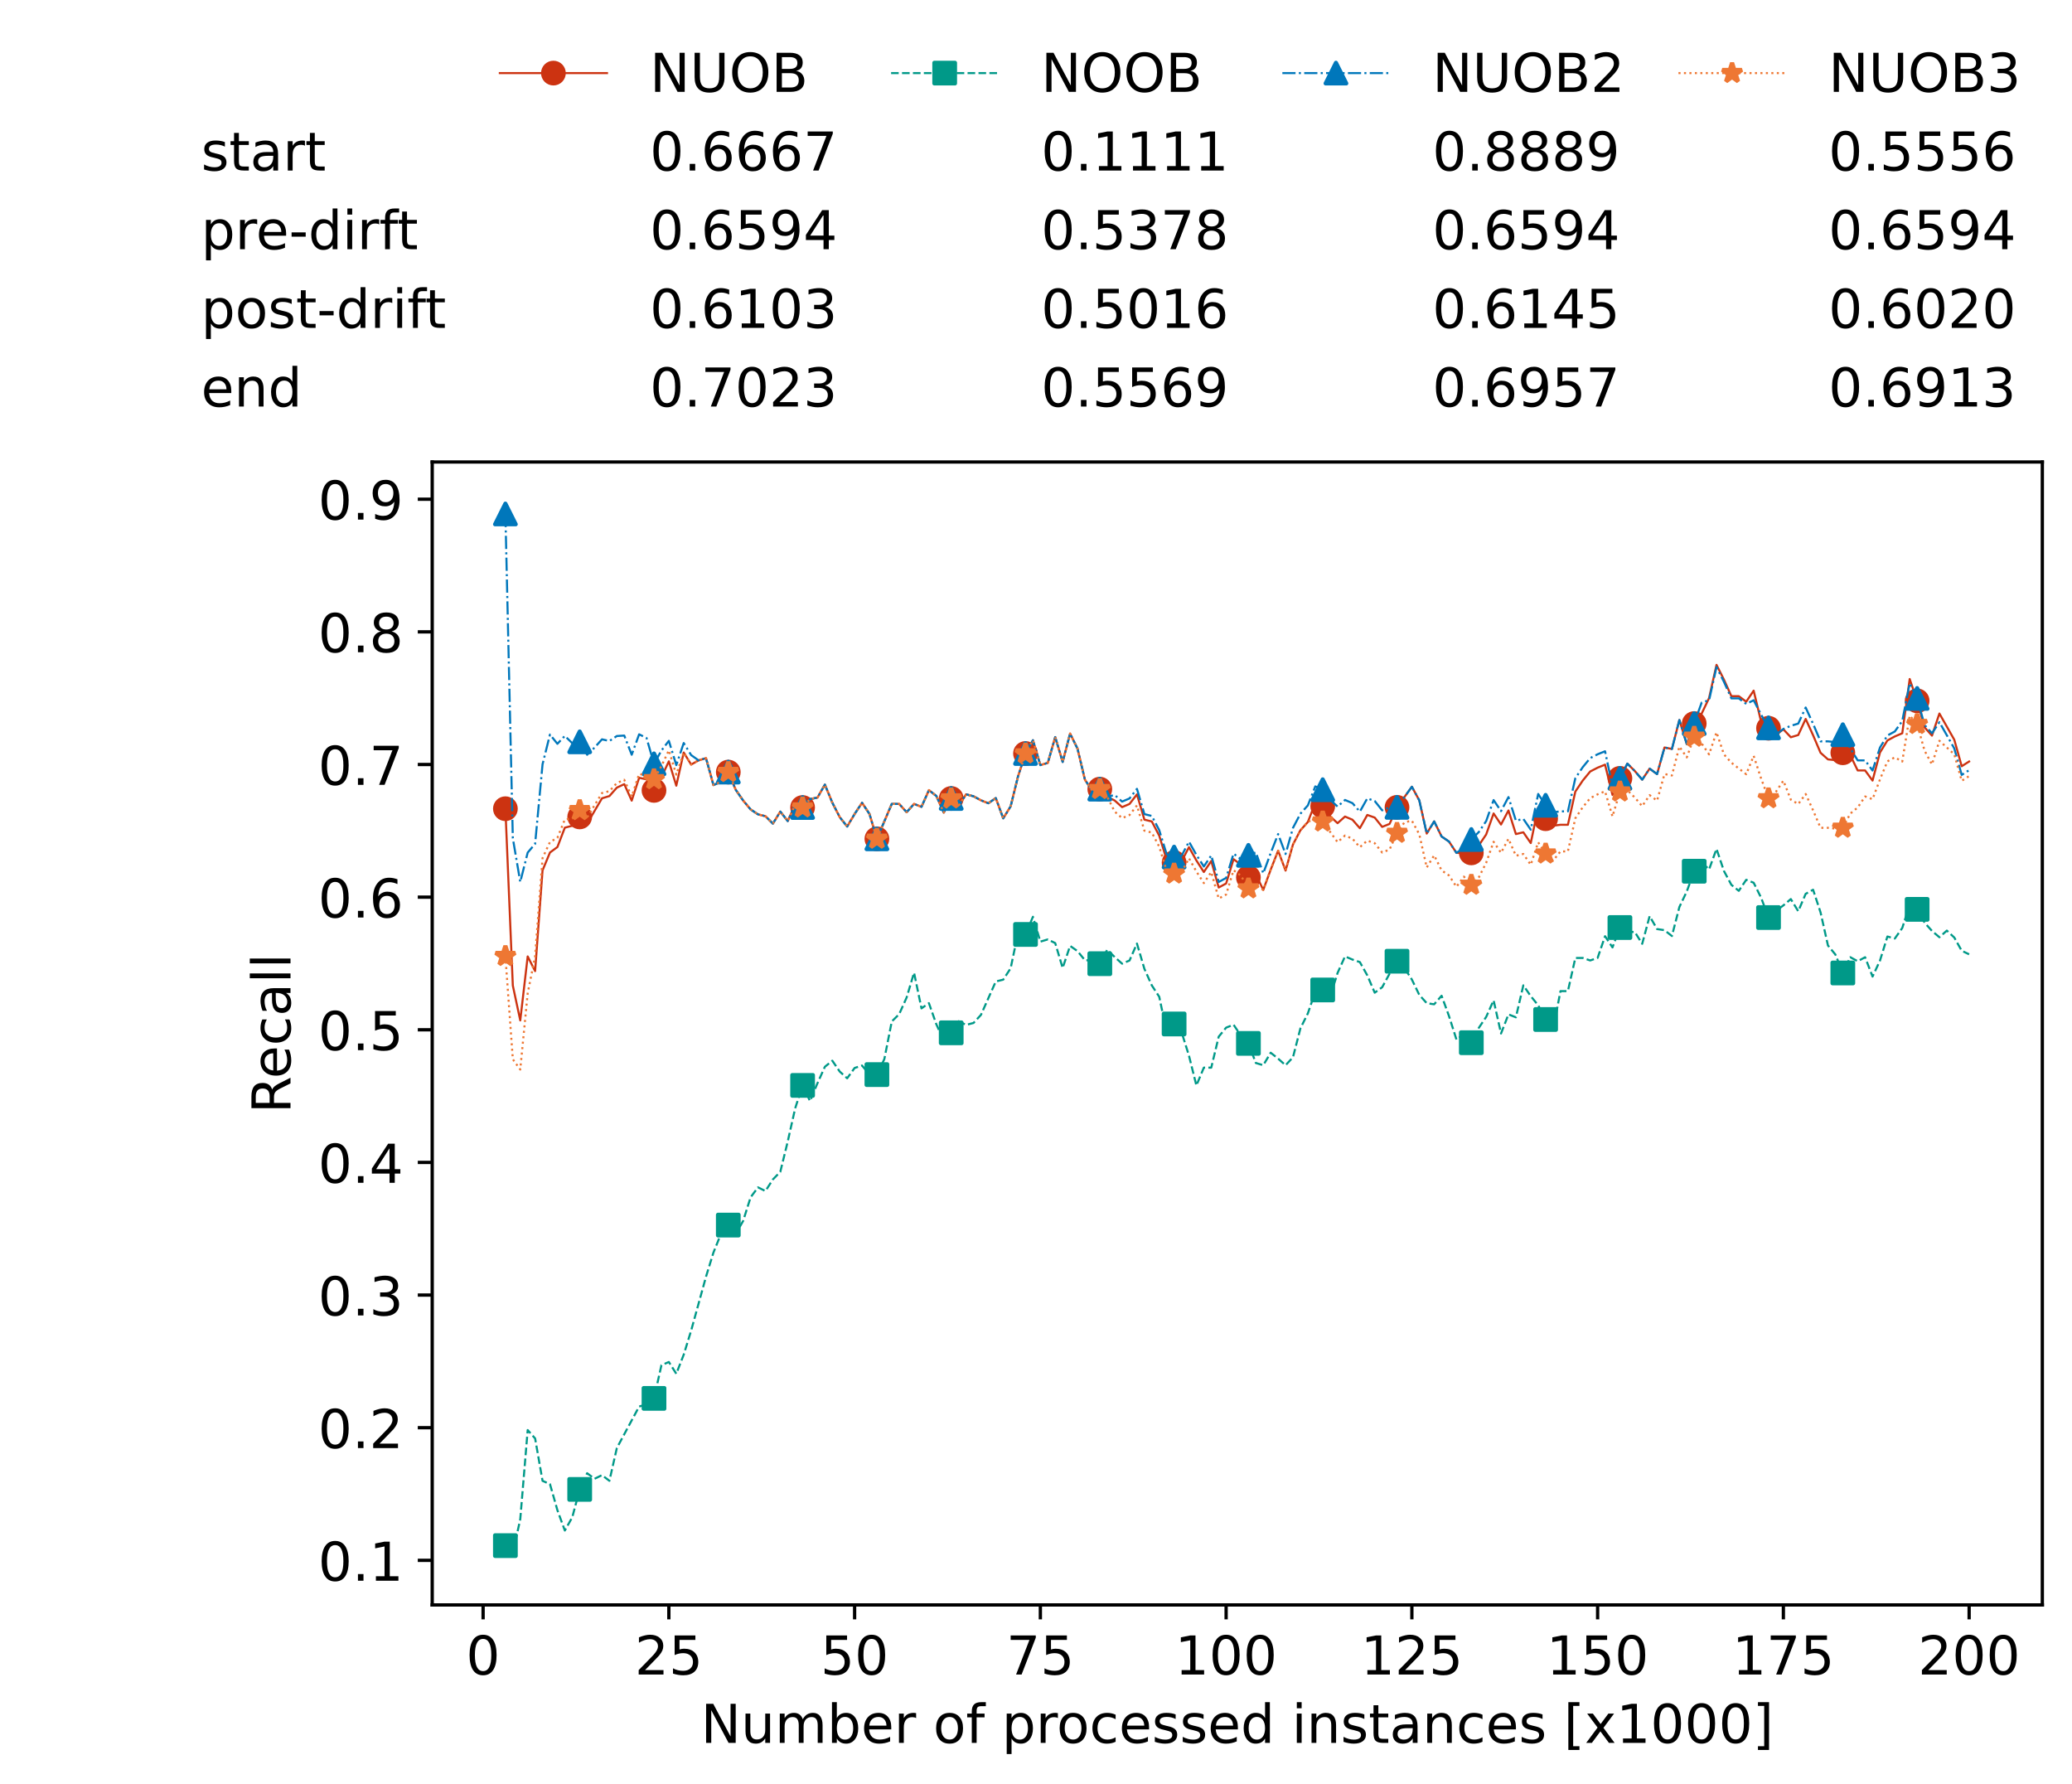 <?xml version="1.0" encoding="utf-8" standalone="no"?>
<!DOCTYPE svg PUBLIC "-//W3C//DTD SVG 1.1//EN"
  "http://www.w3.org/Graphics/SVG/1.1/DTD/svg11.dtd">
<!-- Created with matplotlib (https://matplotlib.org/) -->
<svg height="432.615pt" version="1.1" viewBox="0 0 502.65 432.615" width="502.65pt" xmlns="http://www.w3.org/2000/svg" xmlns:xlink="http://www.w3.org/1999/xlink">
 <defs>
  <style type="text/css">*{stroke-linecap:butt;stroke-linejoin:round;}</style>
 </defs>
 <g id="figure_1">
  <g id="patch_1">
   <path d="M 0 432.615 
L 502.65 432.615 
L 502.65 0 
L 0 0 
z
" style="fill:#ffffff;"/>
  </g>
  <g id="axes_1">
   <g id="patch_2">
    <path d="M 104.85 389.252 
L 495.45 389.252 
L 495.45 112.052 
L 104.85 112.052 
z
" style="fill:#ffffff;"/>
   </g>
   <g id="matplotlib.axis_1">
    <g id="xtick_1">
     <g id="line2d_1">
      <defs>
       <path d="M 0 0 
L 0 3.5 
" id="mcf67b1fdd1" style="stroke:#000000;stroke-width:0.8;"/>
      </defs>
      <g>
       <use style="stroke:#000000;stroke-width:0.8;" x="117.197" xlink:href="#mcf67b1fdd1" y="389.252"/>
      </g>
     </g>
     <g id="text_1">
      <!-- 0 -->
      <g transform="translate(113.061 406.13)scale(0.13 -0.13)">
       <defs>
        <path d="M 31.781 66.406 
Q 24.172 66.406 20.328 58.906 
Q 16.5 51.422 16.5 36.375 
Q 16.5 21.391 20.328 13.891 
Q 24.172 6.391 31.781 6.391 
Q 39.453 6.391 43.281 13.891 
Q 47.125 21.391 47.125 36.375 
Q 47.125 51.422 43.281 58.906 
Q 39.453 66.406 31.781 66.406 
z
M 31.781 74.219 
Q 44.047 74.219 50.516 64.516 
Q 56.984 54.828 56.984 36.375 
Q 56.984 17.969 50.516 8.266 
Q 44.047 -1.422 31.781 -1.422 
Q 19.531 -1.422 13.062 8.266 
Q 6.594 17.969 6.594 36.375 
Q 6.594 54.828 13.062 64.516 
Q 19.531 74.219 31.781 74.219 
z
" id="DejaVuSans-48"/>
       </defs>
       <use xlink:href="#DejaVuSans-48"/>
      </g>
     </g>
    </g>
    <g id="xtick_2">
     <g id="line2d_2">
      <g>
       <use style="stroke:#000000;stroke-width:0.8;" x="162.259" xlink:href="#mcf67b1fdd1" y="389.252"/>
      </g>
     </g>
     <g id="text_2">
      <!-- 25 -->
      <g transform="translate(153.988 406.13)scale(0.13 -0.13)">
       <defs>
        <path d="M 19.188 8.297 
L 53.609 8.297 
L 53.609 0 
L 7.328 0 
L 7.328 8.297 
Q 12.938 14.109 22.625 23.891 
Q 32.328 33.688 34.812 36.531 
Q 39.547 41.844 41.422 45.531 
Q 43.312 49.219 43.312 52.781 
Q 43.312 58.594 39.234 62.25 
Q 35.156 65.922 28.609 65.922 
Q 23.969 65.922 18.812 64.312 
Q 13.672 62.703 7.812 59.422 
L 7.812 69.391 
Q 13.766 71.781 18.938 73 
Q 24.125 74.219 28.422 74.219 
Q 39.75 74.219 46.484 68.547 
Q 53.219 62.891 53.219 53.422 
Q 53.219 48.922 51.531 44.891 
Q 49.859 40.875 45.406 35.406 
Q 44.188 33.984 37.641 27.219 
Q 31.109 20.453 19.188 8.297 
z
" id="DejaVuSans-50"/>
        <path d="M 10.797 72.906 
L 49.516 72.906 
L 49.516 64.594 
L 19.828 64.594 
L 19.828 46.734 
Q 21.969 47.469 24.109 47.828 
Q 26.266 48.188 28.422 48.188 
Q 40.625 48.188 47.75 41.5 
Q 54.891 34.812 54.891 23.391 
Q 54.891 11.625 47.562 5.094 
Q 40.234 -1.422 26.906 -1.422 
Q 22.312 -1.422 17.547 -0.641 
Q 12.797 0.141 7.719 1.703 
L 7.719 11.625 
Q 12.109 9.234 16.797 8.062 
Q 21.484 6.891 26.703 6.891 
Q 35.156 6.891 40.078 11.328 
Q 45.016 15.766 45.016 23.391 
Q 45.016 31 40.078 35.438 
Q 35.156 39.891 26.703 39.891 
Q 22.75 39.891 18.812 39.016 
Q 14.891 38.141 10.797 36.281 
z
" id="DejaVuSans-53"/>
       </defs>
       <use xlink:href="#DejaVuSans-50"/>
       <use x="63.623" xlink:href="#DejaVuSans-53"/>
      </g>
     </g>
    </g>
    <g id="xtick_3">
     <g id="line2d_3">
      <g>
       <use style="stroke:#000000;stroke-width:0.8;" x="207.322" xlink:href="#mcf67b1fdd1" y="389.252"/>
      </g>
     </g>
     <g id="text_3">
      <!-- 50 -->
      <g transform="translate(199.05 406.13)scale(0.13 -0.13)">
       <use xlink:href="#DejaVuSans-53"/>
       <use x="63.623" xlink:href="#DejaVuSans-48"/>
      </g>
     </g>
    </g>
    <g id="xtick_4">
     <g id="line2d_4">
      <g>
       <use style="stroke:#000000;stroke-width:0.8;" x="252.384" xlink:href="#mcf67b1fdd1" y="389.252"/>
      </g>
     </g>
     <g id="text_4">
      <!-- 75 -->
      <g transform="translate(244.113 406.13)scale(0.13 -0.13)">
       <defs>
        <path d="M 8.203 72.906 
L 55.078 72.906 
L 55.078 68.703 
L 28.609 0 
L 18.312 0 
L 43.219 64.594 
L 8.203 64.594 
z
" id="DejaVuSans-55"/>
       </defs>
       <use xlink:href="#DejaVuSans-55"/>
       <use x="63.623" xlink:href="#DejaVuSans-53"/>
      </g>
     </g>
    </g>
    <g id="xtick_5">
     <g id="line2d_5">
      <g>
       <use style="stroke:#000000;stroke-width:0.8;" x="297.446" xlink:href="#mcf67b1fdd1" y="389.252"/>
      </g>
     </g>
     <g id="text_5">
      <!-- 100 -->
      <g transform="translate(285.039 406.13)scale(0.13 -0.13)">
       <defs>
        <path d="M 12.406 8.297 
L 28.516 8.297 
L 28.516 63.922 
L 10.984 60.406 
L 10.984 69.391 
L 28.422 72.906 
L 38.281 72.906 
L 38.281 8.297 
L 54.391 8.297 
L 54.391 0 
L 12.406 0 
z
" id="DejaVuSans-49"/>
       </defs>
       <use xlink:href="#DejaVuSans-49"/>
       <use x="63.623" xlink:href="#DejaVuSans-48"/>
       <use x="127.246" xlink:href="#DejaVuSans-48"/>
      </g>
     </g>
    </g>
    <g id="xtick_6">
     <g id="line2d_6">
      <g>
       <use style="stroke:#000000;stroke-width:0.8;" x="342.509" xlink:href="#mcf67b1fdd1" y="389.252"/>
      </g>
     </g>
     <g id="text_6">
      <!-- 125 -->
      <g transform="translate(330.102 406.13)scale(0.13 -0.13)">
       <use xlink:href="#DejaVuSans-49"/>
       <use x="63.623" xlink:href="#DejaVuSans-50"/>
       <use x="127.246" xlink:href="#DejaVuSans-53"/>
      </g>
     </g>
    </g>
    <g id="xtick_7">
     <g id="line2d_7">
      <g>
       <use style="stroke:#000000;stroke-width:0.8;" x="387.571" xlink:href="#mcf67b1fdd1" y="389.252"/>
      </g>
     </g>
     <g id="text_7">
      <!-- 150 -->
      <g transform="translate(375.164 406.13)scale(0.13 -0.13)">
       <use xlink:href="#DejaVuSans-49"/>
       <use x="63.623" xlink:href="#DejaVuSans-53"/>
       <use x="127.246" xlink:href="#DejaVuSans-48"/>
      </g>
     </g>
    </g>
    <g id="xtick_8">
     <g id="line2d_8">
      <g>
       <use style="stroke:#000000;stroke-width:0.8;" x="432.633" xlink:href="#mcf67b1fdd1" y="389.252"/>
      </g>
     </g>
     <g id="text_8">
      <!-- 175 -->
      <g transform="translate(420.226 406.13)scale(0.13 -0.13)">
       <use xlink:href="#DejaVuSans-49"/>
       <use x="63.623" xlink:href="#DejaVuSans-55"/>
       <use x="127.246" xlink:href="#DejaVuSans-53"/>
      </g>
     </g>
    </g>
    <g id="xtick_9">
     <g id="line2d_9">
      <g>
       <use style="stroke:#000000;stroke-width:0.8;" x="477.695" xlink:href="#mcf67b1fdd1" y="389.252"/>
      </g>
     </g>
     <g id="text_9">
      <!-- 200 -->
      <g transform="translate(465.289 406.13)scale(0.13 -0.13)">
       <use xlink:href="#DejaVuSans-50"/>
       <use x="63.623" xlink:href="#DejaVuSans-48"/>
       <use x="127.246" xlink:href="#DejaVuSans-48"/>
      </g>
     </g>
    </g>
    <g id="text_10">
     <!-- Number of processed instances [x1000] -->
     <g transform="translate(170.025 422.711)scale(0.13 -0.13)">
      <defs>
       <path d="M 9.812 72.906 
L 23.094 72.906 
L 55.422 11.922 
L 55.422 72.906 
L 64.984 72.906 
L 64.984 0 
L 51.703 0 
L 19.391 60.984 
L 19.391 0 
L 9.812 0 
z
" id="DejaVuSans-78"/>
       <path d="M 8.5 21.578 
L 8.5 54.688 
L 17.484 54.688 
L 17.484 21.922 
Q 17.484 14.156 20.5 10.266 
Q 23.531 6.391 29.594 6.391 
Q 36.859 6.391 41.078 11.031 
Q 45.312 15.672 45.312 23.688 
L 45.312 54.688 
L 54.297 54.688 
L 54.297 0 
L 45.312 0 
L 45.312 8.406 
Q 42.047 3.422 37.719 1 
Q 33.406 -1.422 27.688 -1.422 
Q 18.266 -1.422 13.375 4.438 
Q 8.5 10.297 8.5 21.578 
z
M 31.109 56 
z
" id="DejaVuSans-117"/>
       <path d="M 52 44.188 
Q 55.375 50.25 60.062 53.125 
Q 64.75 56 71.094 56 
Q 79.641 56 84.281 50.016 
Q 88.922 44.047 88.922 33.016 
L 88.922 0 
L 79.891 0 
L 79.891 32.719 
Q 79.891 40.578 77.094 44.375 
Q 74.312 48.188 68.609 48.188 
Q 61.625 48.188 57.562 43.547 
Q 53.516 38.922 53.516 30.906 
L 53.516 0 
L 44.484 0 
L 44.484 32.719 
Q 44.484 40.625 41.703 44.406 
Q 38.922 48.188 33.109 48.188 
Q 26.219 48.188 22.156 43.531 
Q 18.109 38.875 18.109 30.906 
L 18.109 0 
L 9.078 0 
L 9.078 54.688 
L 18.109 54.688 
L 18.109 46.188 
Q 21.188 51.219 25.484 53.609 
Q 29.781 56 35.688 56 
Q 41.656 56 45.828 52.969 
Q 50 49.953 52 44.188 
z
" id="DejaVuSans-109"/>
       <path d="M 48.688 27.297 
Q 48.688 37.203 44.609 42.844 
Q 40.531 48.484 33.406 48.484 
Q 26.266 48.484 22.188 42.844 
Q 18.109 37.203 18.109 27.297 
Q 18.109 17.391 22.188 11.75 
Q 26.266 6.109 33.406 6.109 
Q 40.531 6.109 44.609 11.75 
Q 48.688 17.391 48.688 27.297 
z
M 18.109 46.391 
Q 20.953 51.266 25.266 53.625 
Q 29.594 56 35.594 56 
Q 45.562 56 51.781 48.094 
Q 58.016 40.188 58.016 27.297 
Q 58.016 14.406 51.781 6.484 
Q 45.562 -1.422 35.594 -1.422 
Q 29.594 -1.422 25.266 0.953 
Q 20.953 3.328 18.109 8.203 
L 18.109 0 
L 9.078 0 
L 9.078 75.984 
L 18.109 75.984 
z
" id="DejaVuSans-98"/>
       <path d="M 56.203 29.594 
L 56.203 25.203 
L 14.891 25.203 
Q 15.484 15.922 20.484 11.062 
Q 25.484 6.203 34.422 6.203 
Q 39.594 6.203 44.453 7.469 
Q 49.312 8.734 54.109 11.281 
L 54.109 2.781 
Q 49.266 0.734 44.188 -0.344 
Q 39.109 -1.422 33.891 -1.422 
Q 20.797 -1.422 13.156 6.188 
Q 5.516 13.812 5.516 26.812 
Q 5.516 40.234 12.766 48.109 
Q 20.016 56 32.328 56 
Q 43.359 56 49.781 48.891 
Q 56.203 41.797 56.203 29.594 
z
M 47.219 32.234 
Q 47.125 39.594 43.094 43.984 
Q 39.062 48.391 32.422 48.391 
Q 24.906 48.391 20.391 44.141 
Q 15.875 39.891 15.188 32.172 
z
" id="DejaVuSans-101"/>
       <path d="M 41.109 46.297 
Q 39.594 47.172 37.812 47.578 
Q 36.031 48 33.891 48 
Q 26.266 48 22.188 43.047 
Q 18.109 38.094 18.109 28.812 
L 18.109 0 
L 9.078 0 
L 9.078 54.688 
L 18.109 54.688 
L 18.109 46.188 
Q 20.953 51.172 25.484 53.578 
Q 30.031 56 36.531 56 
Q 37.453 56 38.578 55.875 
Q 39.703 55.766 41.062 55.516 
z
" id="DejaVuSans-114"/>
       <path id="DejaVuSans-32"/>
       <path d="M 30.609 48.391 
Q 23.391 48.391 19.188 42.75 
Q 14.984 37.109 14.984 27.297 
Q 14.984 17.484 19.156 11.844 
Q 23.344 6.203 30.609 6.203 
Q 37.797 6.203 41.984 11.859 
Q 46.188 17.531 46.188 27.297 
Q 46.188 37.016 41.984 42.703 
Q 37.797 48.391 30.609 48.391 
z
M 30.609 56 
Q 42.328 56 49.016 48.375 
Q 55.719 40.766 55.719 27.297 
Q 55.719 13.875 49.016 6.219 
Q 42.328 -1.422 30.609 -1.422 
Q 18.844 -1.422 12.172 6.219 
Q 5.516 13.875 5.516 27.297 
Q 5.516 40.766 12.172 48.375 
Q 18.844 56 30.609 56 
z
" id="DejaVuSans-111"/>
       <path d="M 37.109 75.984 
L 37.109 68.5 
L 28.516 68.5 
Q 23.688 68.5 21.797 66.547 
Q 19.922 64.594 19.922 59.516 
L 19.922 54.688 
L 34.719 54.688 
L 34.719 47.703 
L 19.922 47.703 
L 19.922 0 
L 10.891 0 
L 10.891 47.703 
L 2.297 47.703 
L 2.297 54.688 
L 10.891 54.688 
L 10.891 58.5 
Q 10.891 67.625 15.141 71.797 
Q 19.391 75.984 28.609 75.984 
z
" id="DejaVuSans-102"/>
       <path d="M 18.109 8.203 
L 18.109 -20.797 
L 9.078 -20.797 
L 9.078 54.688 
L 18.109 54.688 
L 18.109 46.391 
Q 20.953 51.266 25.266 53.625 
Q 29.594 56 35.594 56 
Q 45.562 56 51.781 48.094 
Q 58.016 40.188 58.016 27.297 
Q 58.016 14.406 51.781 6.484 
Q 45.562 -1.422 35.594 -1.422 
Q 29.594 -1.422 25.266 0.953 
Q 20.953 3.328 18.109 8.203 
z
M 48.688 27.297 
Q 48.688 37.203 44.609 42.844 
Q 40.531 48.484 33.406 48.484 
Q 26.266 48.484 22.188 42.844 
Q 18.109 37.203 18.109 27.297 
Q 18.109 17.391 22.188 11.75 
Q 26.266 6.109 33.406 6.109 
Q 40.531 6.109 44.609 11.75 
Q 48.688 17.391 48.688 27.297 
z
" id="DejaVuSans-112"/>
       <path d="M 48.781 52.594 
L 48.781 44.188 
Q 44.969 46.297 41.141 47.344 
Q 37.312 48.391 33.406 48.391 
Q 24.656 48.391 19.812 42.844 
Q 14.984 37.312 14.984 27.297 
Q 14.984 17.281 19.812 11.734 
Q 24.656 6.203 33.406 6.203 
Q 37.312 6.203 41.141 7.25 
Q 44.969 8.297 48.781 10.406 
L 48.781 2.094 
Q 45.016 0.344 40.984 -0.531 
Q 36.969 -1.422 32.422 -1.422 
Q 20.062 -1.422 12.781 6.344 
Q 5.516 14.109 5.516 27.297 
Q 5.516 40.672 12.859 48.328 
Q 20.219 56 33.016 56 
Q 37.156 56 41.109 55.141 
Q 45.062 54.297 48.781 52.594 
z
" id="DejaVuSans-99"/>
       <path d="M 44.281 53.078 
L 44.281 44.578 
Q 40.484 46.531 36.375 47.5 
Q 32.281 48.484 27.875 48.484 
Q 21.188 48.484 17.844 46.438 
Q 14.5 44.391 14.5 40.281 
Q 14.5 37.156 16.891 35.375 
Q 19.281 33.594 26.516 31.984 
L 29.594 31.297 
Q 39.156 29.25 43.188 25.516 
Q 47.219 21.781 47.219 15.094 
Q 47.219 7.469 41.188 3.016 
Q 35.156 -1.422 24.609 -1.422 
Q 20.219 -1.422 15.453 -0.562 
Q 10.688 0.297 5.422 2 
L 5.422 11.281 
Q 10.406 8.688 15.234 7.391 
Q 20.062 6.109 24.812 6.109 
Q 31.156 6.109 34.562 8.281 
Q 37.984 10.453 37.984 14.406 
Q 37.984 18.062 35.516 20.016 
Q 33.062 21.969 24.703 23.781 
L 21.578 24.516 
Q 13.234 26.266 9.516 29.906 
Q 5.812 33.547 5.812 39.891 
Q 5.812 47.609 11.281 51.797 
Q 16.75 56 26.812 56 
Q 31.781 56 36.172 55.266 
Q 40.578 54.547 44.281 53.078 
z
" id="DejaVuSans-115"/>
       <path d="M 45.406 46.391 
L 45.406 75.984 
L 54.391 75.984 
L 54.391 0 
L 45.406 0 
L 45.406 8.203 
Q 42.578 3.328 38.25 0.953 
Q 33.938 -1.422 27.875 -1.422 
Q 17.969 -1.422 11.734 6.484 
Q 5.516 14.406 5.516 27.297 
Q 5.516 40.188 11.734 48.094 
Q 17.969 56 27.875 56 
Q 33.938 56 38.25 53.625 
Q 42.578 51.266 45.406 46.391 
z
M 14.797 27.297 
Q 14.797 17.391 18.875 11.75 
Q 22.953 6.109 30.078 6.109 
Q 37.203 6.109 41.297 11.75 
Q 45.406 17.391 45.406 27.297 
Q 45.406 37.203 41.297 42.844 
Q 37.203 48.484 30.078 48.484 
Q 22.953 48.484 18.875 42.844 
Q 14.797 37.203 14.797 27.297 
z
" id="DejaVuSans-100"/>
       <path d="M 9.422 54.688 
L 18.406 54.688 
L 18.406 0 
L 9.422 0 
z
M 9.422 75.984 
L 18.406 75.984 
L 18.406 64.594 
L 9.422 64.594 
z
" id="DejaVuSans-105"/>
       <path d="M 54.891 33.016 
L 54.891 0 
L 45.906 0 
L 45.906 32.719 
Q 45.906 40.484 42.875 44.328 
Q 39.844 48.188 33.797 48.188 
Q 26.516 48.188 22.312 43.547 
Q 18.109 38.922 18.109 30.906 
L 18.109 0 
L 9.078 0 
L 9.078 54.688 
L 18.109 54.688 
L 18.109 46.188 
Q 21.344 51.125 25.703 53.562 
Q 30.078 56 35.797 56 
Q 45.219 56 50.047 50.172 
Q 54.891 44.344 54.891 33.016 
z
" id="DejaVuSans-110"/>
       <path d="M 18.312 70.219 
L 18.312 54.688 
L 36.812 54.688 
L 36.812 47.703 
L 18.312 47.703 
L 18.312 18.016 
Q 18.312 11.328 20.141 9.422 
Q 21.969 7.516 27.594 7.516 
L 36.812 7.516 
L 36.812 0 
L 27.594 0 
Q 17.188 0 13.234 3.875 
Q 9.281 7.766 9.281 18.016 
L 9.281 47.703 
L 2.688 47.703 
L 2.688 54.688 
L 9.281 54.688 
L 9.281 70.219 
z
" id="DejaVuSans-116"/>
       <path d="M 34.281 27.484 
Q 23.391 27.484 19.188 25 
Q 14.984 22.516 14.984 16.5 
Q 14.984 11.719 18.141 8.906 
Q 21.297 6.109 26.703 6.109 
Q 34.188 6.109 38.703 11.406 
Q 43.219 16.703 43.219 25.484 
L 43.219 27.484 
z
M 52.203 31.203 
L 52.203 0 
L 43.219 0 
L 43.219 8.297 
Q 40.141 3.328 35.547 0.953 
Q 30.953 -1.422 24.312 -1.422 
Q 15.922 -1.422 10.953 3.297 
Q 6 8.016 6 15.922 
Q 6 25.141 12.172 29.828 
Q 18.359 34.516 30.609 34.516 
L 43.219 34.516 
L 43.219 35.406 
Q 43.219 41.609 39.141 45 
Q 35.062 48.391 27.688 48.391 
Q 23 48.391 18.547 47.266 
Q 14.109 46.141 10.016 43.891 
L 10.016 52.203 
Q 14.938 54.109 19.578 55.047 
Q 24.219 56 28.609 56 
Q 40.484 56 46.344 49.844 
Q 52.203 43.703 52.203 31.203 
z
" id="DejaVuSans-97"/>
       <path d="M 8.594 75.984 
L 29.297 75.984 
L 29.297 69 
L 17.578 69 
L 17.578 -6.203 
L 29.297 -6.203 
L 29.297 -13.188 
L 8.594 -13.188 
z
" id="DejaVuSans-91"/>
       <path d="M 54.891 54.688 
L 35.109 28.078 
L 55.906 0 
L 45.312 0 
L 29.391 21.484 
L 13.484 0 
L 2.875 0 
L 24.125 28.609 
L 4.688 54.688 
L 15.281 54.688 
L 29.781 35.203 
L 44.281 54.688 
z
" id="DejaVuSans-120"/>
       <path d="M 30.422 75.984 
L 30.422 -13.188 
L 9.719 -13.188 
L 9.719 -6.203 
L 21.391 -6.203 
L 21.391 69 
L 9.719 69 
L 9.719 75.984 
z
" id="DejaVuSans-93"/>
      </defs>
      <use xlink:href="#DejaVuSans-78"/>
      <use x="74.805" xlink:href="#DejaVuSans-117"/>
      <use x="138.184" xlink:href="#DejaVuSans-109"/>
      <use x="235.596" xlink:href="#DejaVuSans-98"/>
      <use x="299.072" xlink:href="#DejaVuSans-101"/>
      <use x="360.596" xlink:href="#DejaVuSans-114"/>
      <use x="401.709" xlink:href="#DejaVuSans-32"/>
      <use x="433.496" xlink:href="#DejaVuSans-111"/>
      <use x="494.678" xlink:href="#DejaVuSans-102"/>
      <use x="529.883" xlink:href="#DejaVuSans-32"/>
      <use x="561.67" xlink:href="#DejaVuSans-112"/>
      <use x="625.146" xlink:href="#DejaVuSans-114"/>
      <use x="664.01" xlink:href="#DejaVuSans-111"/>
      <use x="725.191" xlink:href="#DejaVuSans-99"/>
      <use x="780.172" xlink:href="#DejaVuSans-101"/>
      <use x="841.695" xlink:href="#DejaVuSans-115"/>
      <use x="893.795" xlink:href="#DejaVuSans-115"/>
      <use x="945.895" xlink:href="#DejaVuSans-101"/>
      <use x="1007.418" xlink:href="#DejaVuSans-100"/>
      <use x="1070.895" xlink:href="#DejaVuSans-32"/>
      <use x="1102.682" xlink:href="#DejaVuSans-105"/>
      <use x="1130.465" xlink:href="#DejaVuSans-110"/>
      <use x="1193.844" xlink:href="#DejaVuSans-115"/>
      <use x="1245.943" xlink:href="#DejaVuSans-116"/>
      <use x="1285.152" xlink:href="#DejaVuSans-97"/>
      <use x="1346.432" xlink:href="#DejaVuSans-110"/>
      <use x="1409.811" xlink:href="#DejaVuSans-99"/>
      <use x="1464.791" xlink:href="#DejaVuSans-101"/>
      <use x="1526.314" xlink:href="#DejaVuSans-115"/>
      <use x="1578.414" xlink:href="#DejaVuSans-32"/>
      <use x="1610.201" xlink:href="#DejaVuSans-91"/>
      <use x="1649.215" xlink:href="#DejaVuSans-120"/>
      <use x="1708.395" xlink:href="#DejaVuSans-49"/>
      <use x="1772.018" xlink:href="#DejaVuSans-48"/>
      <use x="1835.641" xlink:href="#DejaVuSans-48"/>
      <use x="1899.264" xlink:href="#DejaVuSans-48"/>
      <use x="1962.887" xlink:href="#DejaVuSans-93"/>
     </g>
    </g>
   </g>
   <g id="matplotlib.axis_2">
    <g id="ytick_1">
     <g id="line2d_10">
      <defs>
       <path d="M 0 0 
L -3.5 0 
" id="ma6863deef8" style="stroke:#000000;stroke-width:0.8;"/>
      </defs>
      <g>
       <use style="stroke:#000000;stroke-width:0.8;" x="104.85" xlink:href="#ma6863deef8" y="378.439"/>
      </g>
     </g>
     <g id="text_11">
      <!-- 0.1 -->
      <g transform="translate(77.176 383.378)scale(0.13 -0.13)">
       <defs>
        <path d="M 10.688 12.406 
L 21 12.406 
L 21 0 
L 10.688 0 
z
" id="DejaVuSans-46"/>
       </defs>
       <use xlink:href="#DejaVuSans-48"/>
       <use x="63.623" xlink:href="#DejaVuSans-46"/>
       <use x="95.41" xlink:href="#DejaVuSans-49"/>
      </g>
     </g>
    </g>
    <g id="ytick_2">
     <g id="line2d_11">
      <g>
       <use style="stroke:#000000;stroke-width:0.8;" x="104.85" xlink:href="#ma6863deef8" y="346.269"/>
      </g>
     </g>
     <g id="text_12">
      <!-- 0.2 -->
      <g transform="translate(77.176 351.208)scale(0.13 -0.13)">
       <use xlink:href="#DejaVuSans-48"/>
       <use x="63.623" xlink:href="#DejaVuSans-46"/>
       <use x="95.41" xlink:href="#DejaVuSans-50"/>
      </g>
     </g>
    </g>
    <g id="ytick_3">
     <g id="line2d_12">
      <g>
       <use style="stroke:#000000;stroke-width:0.8;" x="104.85" xlink:href="#ma6863deef8" y="314.099"/>
      </g>
     </g>
     <g id="text_13">
      <!-- 0.3 -->
      <g transform="translate(77.176 319.038)scale(0.13 -0.13)">
       <defs>
        <path d="M 40.578 39.312 
Q 47.656 37.797 51.625 33 
Q 55.609 28.219 55.609 21.188 
Q 55.609 10.406 48.188 4.484 
Q 40.766 -1.422 27.094 -1.422 
Q 22.516 -1.422 17.656 -0.516 
Q 12.797 0.391 7.625 2.203 
L 7.625 11.719 
Q 11.719 9.328 16.594 8.109 
Q 21.484 6.891 26.812 6.891 
Q 36.078 6.891 40.938 10.547 
Q 45.797 14.203 45.797 21.188 
Q 45.797 27.641 41.281 31.266 
Q 36.766 34.906 28.719 34.906 
L 20.219 34.906 
L 20.219 43.016 
L 29.109 43.016 
Q 36.375 43.016 40.234 45.922 
Q 44.094 48.828 44.094 54.297 
Q 44.094 59.906 40.109 62.906 
Q 36.141 65.922 28.719 65.922 
Q 24.656 65.922 20.016 65.031 
Q 15.375 64.156 9.812 62.312 
L 9.812 71.094 
Q 15.438 72.656 20.344 73.438 
Q 25.25 74.219 29.594 74.219 
Q 40.828 74.219 47.359 69.109 
Q 53.906 64.016 53.906 55.328 
Q 53.906 49.266 50.438 45.094 
Q 46.969 40.922 40.578 39.312 
z
" id="DejaVuSans-51"/>
       </defs>
       <use xlink:href="#DejaVuSans-48"/>
       <use x="63.623" xlink:href="#DejaVuSans-46"/>
       <use x="95.41" xlink:href="#DejaVuSans-51"/>
      </g>
     </g>
    </g>
    <g id="ytick_4">
     <g id="line2d_13">
      <g>
       <use style="stroke:#000000;stroke-width:0.8;" x="104.85" xlink:href="#ma6863deef8" y="281.928"/>
      </g>
     </g>
     <g id="text_14">
      <!-- 0.4 -->
      <g transform="translate(77.176 286.867)scale(0.13 -0.13)">
       <defs>
        <path d="M 37.797 64.312 
L 12.891 25.391 
L 37.797 25.391 
z
M 35.203 72.906 
L 47.609 72.906 
L 47.609 25.391 
L 58.016 25.391 
L 58.016 17.188 
L 47.609 17.188 
L 47.609 0 
L 37.797 0 
L 37.797 17.188 
L 4.891 17.188 
L 4.891 26.703 
z
" id="DejaVuSans-52"/>
       </defs>
       <use xlink:href="#DejaVuSans-48"/>
       <use x="63.623" xlink:href="#DejaVuSans-46"/>
       <use x="95.41" xlink:href="#DejaVuSans-52"/>
      </g>
     </g>
    </g>
    <g id="ytick_5">
     <g id="line2d_14">
      <g>
       <use style="stroke:#000000;stroke-width:0.8;" x="104.85" xlink:href="#ma6863deef8" y="249.758"/>
      </g>
     </g>
     <g id="text_15">
      <!-- 0.5 -->
      <g transform="translate(77.176 254.697)scale(0.13 -0.13)">
       <use xlink:href="#DejaVuSans-48"/>
       <use x="63.623" xlink:href="#DejaVuSans-46"/>
       <use x="95.41" xlink:href="#DejaVuSans-53"/>
      </g>
     </g>
    </g>
    <g id="ytick_6">
     <g id="line2d_15">
      <g>
       <use style="stroke:#000000;stroke-width:0.8;" x="104.85" xlink:href="#ma6863deef8" y="217.588"/>
      </g>
     </g>
     <g id="text_16">
      <!-- 0.6 -->
      <g transform="translate(77.176 222.527)scale(0.13 -0.13)">
       <defs>
        <path d="M 33.016 40.375 
Q 26.375 40.375 22.484 35.828 
Q 18.609 31.297 18.609 23.391 
Q 18.609 15.531 22.484 10.953 
Q 26.375 6.391 33.016 6.391 
Q 39.656 6.391 43.531 10.953 
Q 47.406 15.531 47.406 23.391 
Q 47.406 31.297 43.531 35.828 
Q 39.656 40.375 33.016 40.375 
z
M 52.594 71.297 
L 52.594 62.312 
Q 48.875 64.062 45.094 64.984 
Q 41.312 65.922 37.594 65.922 
Q 27.828 65.922 22.672 59.328 
Q 17.531 52.734 16.797 39.406 
Q 19.672 43.656 24.016 45.922 
Q 28.375 48.188 33.594 48.188 
Q 44.578 48.188 50.953 41.516 
Q 57.328 34.859 57.328 23.391 
Q 57.328 12.156 50.688 5.359 
Q 44.047 -1.422 33.016 -1.422 
Q 20.359 -1.422 13.672 8.266 
Q 6.984 17.969 6.984 36.375 
Q 6.984 53.656 15.188 63.938 
Q 23.391 74.219 37.203 74.219 
Q 40.922 74.219 44.703 73.484 
Q 48.484 72.75 52.594 71.297 
z
" id="DejaVuSans-54"/>
       </defs>
       <use xlink:href="#DejaVuSans-48"/>
       <use x="63.623" xlink:href="#DejaVuSans-46"/>
       <use x="95.41" xlink:href="#DejaVuSans-54"/>
      </g>
     </g>
    </g>
    <g id="ytick_7">
     <g id="line2d_16">
      <g>
       <use style="stroke:#000000;stroke-width:0.8;" x="104.85" xlink:href="#ma6863deef8" y="185.418"/>
      </g>
     </g>
     <g id="text_17">
      <!-- 0.7 -->
      <g transform="translate(77.176 190.357)scale(0.13 -0.13)">
       <use xlink:href="#DejaVuSans-48"/>
       <use x="63.623" xlink:href="#DejaVuSans-46"/>
       <use x="95.41" xlink:href="#DejaVuSans-55"/>
      </g>
     </g>
    </g>
    <g id="ytick_8">
     <g id="line2d_17">
      <g>
       <use style="stroke:#000000;stroke-width:0.8;" x="104.85" xlink:href="#ma6863deef8" y="153.248"/>
      </g>
     </g>
     <g id="text_18">
      <!-- 0.8 -->
      <g transform="translate(77.176 158.187)scale(0.13 -0.13)">
       <defs>
        <path d="M 31.781 34.625 
Q 24.75 34.625 20.719 30.859 
Q 16.703 27.094 16.703 20.516 
Q 16.703 13.922 20.719 10.156 
Q 24.75 6.391 31.781 6.391 
Q 38.812 6.391 42.859 10.172 
Q 46.922 13.969 46.922 20.516 
Q 46.922 27.094 42.891 30.859 
Q 38.875 34.625 31.781 34.625 
z
M 21.922 38.812 
Q 15.578 40.375 12.031 44.719 
Q 8.5 49.078 8.5 55.328 
Q 8.5 64.062 14.719 69.141 
Q 20.953 74.219 31.781 74.219 
Q 42.672 74.219 48.875 69.141 
Q 55.078 64.062 55.078 55.328 
Q 55.078 49.078 51.531 44.719 
Q 48 40.375 41.703 38.812 
Q 48.828 37.156 52.797 32.312 
Q 56.781 27.484 56.781 20.516 
Q 56.781 9.906 50.312 4.234 
Q 43.844 -1.422 31.781 -1.422 
Q 19.734 -1.422 13.25 4.234 
Q 6.781 9.906 6.781 20.516 
Q 6.781 27.484 10.781 32.312 
Q 14.797 37.156 21.922 38.812 
z
M 18.312 54.391 
Q 18.312 48.734 21.844 45.562 
Q 25.391 42.391 31.781 42.391 
Q 38.141 42.391 41.719 45.562 
Q 45.312 48.734 45.312 54.391 
Q 45.312 60.062 41.719 63.234 
Q 38.141 66.406 31.781 66.406 
Q 25.391 66.406 21.844 63.234 
Q 18.312 60.062 18.312 54.391 
z
" id="DejaVuSans-56"/>
       </defs>
       <use xlink:href="#DejaVuSans-48"/>
       <use x="63.623" xlink:href="#DejaVuSans-46"/>
       <use x="95.41" xlink:href="#DejaVuSans-56"/>
      </g>
     </g>
    </g>
    <g id="ytick_9">
     <g id="line2d_18">
      <g>
       <use style="stroke:#000000;stroke-width:0.8;" x="104.85" xlink:href="#ma6863deef8" y="121.077"/>
      </g>
     </g>
     <g id="text_19">
      <!-- 0.9 -->
      <g transform="translate(77.176 126.016)scale(0.13 -0.13)">
       <defs>
        <path d="M 10.984 1.516 
L 10.984 10.5 
Q 14.703 8.734 18.5 7.812 
Q 22.312 6.891 25.984 6.891 
Q 35.75 6.891 40.891 13.453 
Q 46.047 20.016 46.781 33.406 
Q 43.953 29.203 39.594 26.953 
Q 35.25 24.703 29.984 24.703 
Q 19.047 24.703 12.672 31.312 
Q 6.297 37.938 6.297 49.422 
Q 6.297 60.641 12.938 67.422 
Q 19.578 74.219 30.609 74.219 
Q 43.266 74.219 49.922 64.516 
Q 56.594 54.828 56.594 36.375 
Q 56.594 19.141 48.406 8.859 
Q 40.234 -1.422 26.422 -1.422 
Q 22.703 -1.422 18.891 -0.688 
Q 15.094 0.047 10.984 1.516 
z
M 30.609 32.422 
Q 37.25 32.422 41.125 36.953 
Q 45.016 41.5 45.016 49.422 
Q 45.016 57.281 41.125 61.844 
Q 37.25 66.406 30.609 66.406 
Q 23.969 66.406 20.094 61.844 
Q 16.219 57.281 16.219 49.422 
Q 16.219 41.5 20.094 36.953 
Q 23.969 32.422 30.609 32.422 
z
" id="DejaVuSans-57"/>
       </defs>
       <use xlink:href="#DejaVuSans-48"/>
       <use x="63.623" xlink:href="#DejaVuSans-46"/>
       <use x="95.41" xlink:href="#DejaVuSans-57"/>
      </g>
     </g>
    </g>
    <g id="text_20">
     <!-- Recall -->
     <g transform="translate(70.472 270.044)rotate(-90)scale(0.13 -0.13)">
      <defs>
       <path d="M 44.391 34.188 
Q 47.562 33.109 50.562 29.594 
Q 53.562 26.078 56.594 19.922 
L 66.609 0 
L 56 0 
L 46.688 18.703 
Q 43.062 26.031 39.672 28.422 
Q 36.281 30.812 30.422 30.812 
L 19.672 30.812 
L 19.672 0 
L 9.812 0 
L 9.812 72.906 
L 32.078 72.906 
Q 44.578 72.906 50.734 67.672 
Q 56.891 62.453 56.891 51.906 
Q 56.891 45.016 53.688 40.469 
Q 50.484 35.938 44.391 34.188 
z
M 19.672 64.797 
L 19.672 38.922 
L 32.078 38.922 
Q 39.203 38.922 42.844 42.219 
Q 46.484 45.516 46.484 51.906 
Q 46.484 58.297 42.844 61.547 
Q 39.203 64.797 32.078 64.797 
z
" id="DejaVuSans-82"/>
       <path d="M 9.422 75.984 
L 18.406 75.984 
L 18.406 0 
L 9.422 0 
z
" id="DejaVuSans-108"/>
      </defs>
      <use xlink:href="#DejaVuSans-82"/>
      <use x="64.982" xlink:href="#DejaVuSans-101"/>
      <use x="126.506" xlink:href="#DejaVuSans-99"/>
      <use x="181.486" xlink:href="#DejaVuSans-97"/>
      <use x="242.766" xlink:href="#DejaVuSans-108"/>
      <use x="270.549" xlink:href="#DejaVuSans-108"/>
     </g>
    </g>
   </g>
   <g id="line2d_19"/>
   <g id="line2d_20"/>
   <g id="line2d_21"/>
   <g id="line2d_22"/>
   <g id="line2d_23"/>
   <g id="line2d_24">
    <path clip-path="url(#p0f44aa69b7)" d="M 122.605 196.141 
L 124.407 239.035 
L 126.21 247.484 
L 128.012 231.967 
L 129.815 235.525 
L 131.617 211.089 
L 133.419 206.765 
L 135.222 205.437 
L 137.024 200.738 
L 138.827 200.278 
L 140.629 198.13 
L 142.432 199.751 
L 146.037 193.619 
L 147.839 193.072 
L 149.642 191.03 
L 151.444 190.183 
L 153.247 194.181 
L 155.049 188.64 
L 156.852 189.015 
L 158.654 191.696 
L 160.457 188.479 
L 162.259 184.654 
L 164.062 190.552 
L 165.864 182.51 
L 167.667 185.434 
L 169.469 184.413 
L 171.272 183.877 
L 173.074 190.401 
L 174.877 189.635 
L 176.679 187.259 
L 178.482 191.548 
L 180.284 194.16 
L 182.087 196.305 
L 183.889 197.511 
L 185.692 197.958 
L 187.494 199.758 
L 189.297 196.841 
L 191.099 199.139 
L 192.902 195.118 
L 194.704 195.849 
L 196.507 193.802 
L 198.309 193.448 
L 200.112 190.294 
L 201.914 194.681 
L 203.717 198.191 
L 205.519 200.465 
L 207.322 197.427 
L 209.124 194.697 
L 210.927 197.413 
L 212.729 203.445 
L 216.334 194.98 
L 218.137 194.98 
L 219.939 196.99 
L 221.742 194.98 
L 223.544 195.687 
L 225.347 191.635 
L 227.149 193.049 
L 228.952 197.07 
L 230.754 193.658 
L 232.557 195.458 
L 234.359 192.65 
L 236.162 193.123 
L 237.964 194.098 
L 239.767 194.813 
L 241.569 193.559 
L 243.372 198.474 
L 245.174 195.563 
L 246.976 188.252 
L 248.779 182.749 
L 250.581 179.532 
L 252.384 185.564 
L 254.186 185.028 
L 255.989 178.773 
L 257.791 184.805 
L 259.594 177.911 
L 261.396 181.579 
L 263.199 189.127 
L 265.001 191.808 
L 266.804 191.395 
L 268.606 193.251 
L 270.409 194.145 
L 272.211 195.754 
L 274.014 194.988 
L 275.816 192.664 
L 277.619 198.792 
L 279.421 199.239 
L 281.224 202.686 
L 283.026 208.535 
L 284.829 209.212 
L 286.631 208.919 
L 288.434 205.473 
L 290.236 208.69 
L 292.039 211.498 
L 293.841 208.817 
L 295.644 215.251 
L 297.446 214.277 
L 299.249 208.379 
L 301.051 209.719 
L 302.854 212.812 
L 304.656 212.081 
L 306.459 215.834 
L 308.261 210.914 
L 310.064 206.319 
L 311.866 211.144 
L 313.669 204.807 
L 315.471 201.37 
L 317.274 199.36 
L 319.076 194.748 
L 320.879 195.552 
L 322.681 197.989 
L 324.484 199.649 
L 326.286 198.041 
L 328.089 198.806 
L 329.891 200.869 
L 331.694 197.652 
L 333.496 198.291 
L 335.299 200.549 
L 337.101 199.827 
L 338.904 195.806 
L 342.509 190.813 
L 344.311 194.124 
L 346.114 202.167 
L 347.916 199.218 
L 349.719 202.874 
L 351.521 204.111 
L 353.324 206.853 
L 356.928 206.853 
L 358.731 205.065 
L 360.533 202.385 
L 362.336 197.291 
L 364.138 199.972 
L 365.941 196.569 
L 367.743 202.288 
L 369.546 201.858 
L 371.348 204.474 
L 373.151 195.813 
L 374.953 198.564 
L 376.756 200.268 
L 378.558 200.031 
L 380.361 200.031 
L 382.163 191.988 
L 383.966 189.308 
L 385.768 187.114 
L 387.571 186.186 
L 389.373 185.455 
L 391.176 192.796 
L 392.978 188.775 
L 394.781 185.201 
L 396.583 186.988 
L 398.386 189.094 
L 400.188 186.413 
L 401.991 187.754 
L 403.793 181.292 
L 405.596 181.646 
L 407.398 174.627 
L 409.201 180.476 
L 411.003 175.491 
L 412.806 173.078 
L 414.608 169.293 
L 416.411 161.251 
L 418.213 164.825 
L 420.016 168.846 
L 421.818 168.846 
L 423.621 170.187 
L 425.423 167.506 
L 427.226 175.012 
L 430.831 178.229 
L 432.633 176.889 
L 434.436 178.804 
L 436.238 178.268 
L 438.041 174.368 
L 439.843 178.328 
L 441.646 182.57 
L 443.448 184.178 
L 445.251 184.361 
L 447.053 182.574 
L 448.856 183.148 
L 450.658 186.86 
L 452.461 186.86 
L 454.263 189.318 
L 456.066 182.512 
L 457.868 179.588 
L 459.671 178.613 
L 461.473 177.847 
L 463.276 164.687 
L 465.078 169.972 
L 466.881 176.406 
L 468.683 178.416 
L 470.485 173.055 
L 474.09 179.405 
L 475.893 185.839 
L 477.695 184.69 
L 477.695 184.69 
" style="fill:none;stroke:#cc3311;stroke-linecap:square;stroke-width:0.5;"/>
    <defs>
     <path d="M 0 2.5 
C 0.663 2.5 1.299 2.237 1.768 1.768 
C 2.237 1.299 2.5 0.663 2.5 0 
C 2.5 -0.663 2.237 -1.299 1.768 -1.768 
C 1.299 -2.237 0.663 -2.5 0 -2.5 
C -0.663 -2.5 -1.299 -2.237 -1.768 -1.768 
C -2.237 -1.299 -2.5 -0.663 -2.5 0 
C -2.5 0.663 -2.237 1.299 -1.768 1.768 
C -1.299 2.237 -0.663 2.5 0 2.5 
z
" id="mdcbcf07de5" style="stroke:#cc3311;"/>
    </defs>
    <g clip-path="url(#p0f44aa69b7)">
     <use style="fill:#cc3311;stroke:#cc3311;" x="122.605" xlink:href="#mdcbcf07de5" y="196.141"/>
     <use style="fill:#cc3311;stroke:#cc3311;" x="140.629" xlink:href="#mdcbcf07de5" y="198.13"/>
     <use style="fill:#cc3311;stroke:#cc3311;" x="158.654" xlink:href="#mdcbcf07de5" y="191.696"/>
     <use style="fill:#cc3311;stroke:#cc3311;" x="176.679" xlink:href="#mdcbcf07de5" y="187.259"/>
     <use style="fill:#cc3311;stroke:#cc3311;" x="194.704" xlink:href="#mdcbcf07de5" y="195.849"/>
     <use style="fill:#cc3311;stroke:#cc3311;" x="212.729" xlink:href="#mdcbcf07de5" y="203.445"/>
     <use style="fill:#cc3311;stroke:#cc3311;" x="230.754" xlink:href="#mdcbcf07de5" y="193.658"/>
     <use style="fill:#cc3311;stroke:#cc3311;" x="248.779" xlink:href="#mdcbcf07de5" y="182.749"/>
     <use style="fill:#cc3311;stroke:#cc3311;" x="266.804" xlink:href="#mdcbcf07de5" y="191.395"/>
     <use style="fill:#cc3311;stroke:#cc3311;" x="284.829" xlink:href="#mdcbcf07de5" y="209.212"/>
     <use style="fill:#cc3311;stroke:#cc3311;" x="302.854" xlink:href="#mdcbcf07de5" y="212.812"/>
     <use style="fill:#cc3311;stroke:#cc3311;" x="320.879" xlink:href="#mdcbcf07de5" y="195.552"/>
     <use style="fill:#cc3311;stroke:#cc3311;" x="338.904" xlink:href="#mdcbcf07de5" y="195.806"/>
     <use style="fill:#cc3311;stroke:#cc3311;" x="356.928" xlink:href="#mdcbcf07de5" y="206.853"/>
     <use style="fill:#cc3311;stroke:#cc3311;" x="374.953" xlink:href="#mdcbcf07de5" y="198.564"/>
     <use style="fill:#cc3311;stroke:#cc3311;" x="392.978" xlink:href="#mdcbcf07de5" y="188.775"/>
     <use style="fill:#cc3311;stroke:#cc3311;" x="411.003" xlink:href="#mdcbcf07de5" y="175.491"/>
     <use style="fill:#cc3311;stroke:#cc3311;" x="429.028" xlink:href="#mdcbcf07de5" y="176.621"/>
     <use style="fill:#cc3311;stroke:#cc3311;" x="447.053" xlink:href="#mdcbcf07de5" y="182.574"/>
     <use style="fill:#cc3311;stroke:#cc3311;" x="465.078" xlink:href="#mdcbcf07de5" y="169.972"/>
    </g>
   </g>
   <g id="line2d_25"/>
   <g id="line2d_26"/>
   <g id="line2d_27"/>
   <g id="line2d_28"/>
   <g id="line2d_29">
    <path clip-path="url(#p0f44aa69b7)" d="M 122.605 374.865 
L 124.407 376.652 
L 126.21 368.474 
L 128.012 346.837 
L 129.815 348.868 
L 131.617 359.159 
L 133.419 359.943 
L 135.222 366.277 
L 137.024 371.202 
L 138.827 367.994 
L 140.629 361.233 
L 142.432 357.306 
L 144.234 358.656 
L 146.037 357.771 
L 147.839 359.149 
L 149.642 351.195 
L 155.049 341.135 
L 156.852 340.587 
L 158.654 339.157 
L 160.457 331.115 
L 162.259 330.327 
L 164.062 333.187 
L 165.864 328.556 
L 167.667 322.707 
L 171.272 309.635 
L 173.074 303.786 
L 174.877 299.318 
L 176.679 297.124 
L 178.482 299.269 
L 180.284 296.107 
L 182.087 290.388 
L 183.889 287.975 
L 185.692 288.869 
L 187.494 286.057 
L 189.297 284.201 
L 191.099 276.847 
L 192.902 268.805 
L 194.704 263.248 
L 196.507 267.05 
L 198.309 262.719 
L 200.112 258.724 
L 201.914 257.262 
L 203.717 259.894 
L 205.519 261.519 
L 207.322 259.017 
L 209.124 258.432 
L 210.927 260.625 
L 212.729 260.625 
L 214.532 256.872 
L 216.334 247.747 
L 218.137 245.96 
L 219.939 241.939 
L 221.742 235.907 
L 223.544 244.568 
L 225.347 243.298 
L 227.149 248.424 
L 228.952 252.445 
L 230.754 250.496 
L 232.557 247.683 
L 234.359 248.577 
L 236.162 248.104 
L 237.964 246.154 
L 241.569 238.044 
L 243.372 237.598 
L 245.174 234.84 
L 246.976 226.213 
L 248.779 226.636 
L 250.581 222.347 
L 252.384 228.379 
L 254.186 227.842 
L 255.989 228.736 
L 257.791 234.768 
L 259.594 229.406 
L 261.396 230.676 
L 263.199 232.903 
L 265.001 232.903 
L 266.804 233.728 
L 268.606 230.326 
L 270.409 232.113 
L 272.211 233.721 
L 274.014 232.955 
L 275.816 228.845 
L 277.619 234.972 
L 279.421 238.994 
L 281.224 241.751 
L 283.026 250.379 
L 284.829 248.347 
L 286.631 250.296 
L 288.434 256.041 
L 290.236 263.279 
L 292.039 258.939 
L 293.841 258.939 
L 295.644 251.433 
L 297.446 249.239 
L 299.249 248.524 
L 301.051 251.205 
L 302.854 253.061 
L 304.656 257.814 
L 306.459 258.35 
L 308.261 255.322 
L 310.064 256.758 
L 311.866 258.367 
L 313.669 256.417 
L 315.471 249.405 
L 317.274 245.786 
L 319.076 240.5 
L 320.879 240.097 
L 322.681 241.722 
L 324.484 235.978 
L 326.286 231.956 
L 328.089 232.722 
L 329.891 233.341 
L 331.694 236.558 
L 333.496 240.762 
L 335.299 239.445 
L 337.101 236.146 
L 338.904 233.13 
L 340.706 234.764 
L 342.509 237.579 
L 344.311 241.296 
L 346.114 243.307 
L 347.916 243.575 
L 349.719 241.503 
L 351.521 246.452 
L 353.324 252.119 
L 355.126 250.881 
L 356.928 252.892 
L 358.731 249.318 
L 360.533 246.637 
L 362.336 242.615 
L 364.138 250.658 
L 365.941 246.018 
L 367.743 246.733 
L 369.546 238.978 
L 371.348 241.594 
L 373.151 243.821 
L 374.953 247.261 
L 376.756 249.721 
L 378.558 240.377 
L 380.361 240.377 
L 382.163 232.335 
L 383.966 232.335 
L 385.768 232.944 
L 387.571 232.325 
L 389.373 227.061 
L 391.176 229.783 
L 392.978 224.958 
L 394.781 226.03 
L 396.583 226.03 
L 398.386 228.902 
L 400.188 222.2 
L 401.991 225.328 
L 403.793 225.603 
L 405.596 227.017 
L 407.398 219.998 
L 409.201 216.196 
L 411.003 211.305 
L 412.806 209.16 
L 414.608 210.863 
L 416.411 205.884 
L 418.213 211.246 
L 420.016 214.597 
L 421.818 216.059 
L 423.621 213.379 
L 425.423 214.093 
L 427.226 217.713 
L 429.028 222.538 
L 430.831 220.93 
L 432.633 219.589 
L 434.436 218.057 
L 436.238 221.006 
L 438.041 216.782 
L 439.843 215.792 
L 441.646 221.272 
L 443.448 229.314 
L 445.251 231.508 
L 447.053 235.976 
L 448.856 232.146 
L 450.658 233.136 
L 452.461 232.161 
L 454.263 236.852 
L 456.066 232.986 
L 457.868 227.137 
L 459.671 227.624 
L 461.473 225.071 
L 463.276 219.404 
L 465.078 220.553 
L 466.881 223.77 
L 468.683 225.781 
L 470.485 227.313 
L 472.288 225.704 
L 474.09 227.376 
L 475.893 230.593 
L 477.695 231.454 
L 477.695 231.454 
" style="fill:none;stroke:#009988;stroke-dasharray:1.85,0.8;stroke-dashoffset:0;stroke-width:0.5;"/>
    <defs>
     <path d="M -2.5 2.5 
L 2.5 2.5 
L 2.5 -2.5 
L -2.5 -2.5 
z
" id="m16df28d0f5" style="stroke:#009988;stroke-linejoin:miter;"/>
    </defs>
    <g clip-path="url(#p0f44aa69b7)">
     <use style="fill:#009988;stroke:#009988;stroke-linejoin:miter;" x="122.605" xlink:href="#m16df28d0f5" y="374.865"/>
     <use style="fill:#009988;stroke:#009988;stroke-linejoin:miter;" x="140.629" xlink:href="#m16df28d0f5" y="361.233"/>
     <use style="fill:#009988;stroke:#009988;stroke-linejoin:miter;" x="158.654" xlink:href="#m16df28d0f5" y="339.157"/>
     <use style="fill:#009988;stroke:#009988;stroke-linejoin:miter;" x="176.679" xlink:href="#m16df28d0f5" y="297.124"/>
     <use style="fill:#009988;stroke:#009988;stroke-linejoin:miter;" x="194.704" xlink:href="#m16df28d0f5" y="263.248"/>
     <use style="fill:#009988;stroke:#009988;stroke-linejoin:miter;" x="212.729" xlink:href="#m16df28d0f5" y="260.625"/>
     <use style="fill:#009988;stroke:#009988;stroke-linejoin:miter;" x="230.754" xlink:href="#m16df28d0f5" y="250.496"/>
     <use style="fill:#009988;stroke:#009988;stroke-linejoin:miter;" x="248.779" xlink:href="#m16df28d0f5" y="226.636"/>
     <use style="fill:#009988;stroke:#009988;stroke-linejoin:miter;" x="266.804" xlink:href="#m16df28d0f5" y="233.728"/>
     <use style="fill:#009988;stroke:#009988;stroke-linejoin:miter;" x="284.829" xlink:href="#m16df28d0f5" y="248.347"/>
     <use style="fill:#009988;stroke:#009988;stroke-linejoin:miter;" x="302.854" xlink:href="#m16df28d0f5" y="253.061"/>
     <use style="fill:#009988;stroke:#009988;stroke-linejoin:miter;" x="320.879" xlink:href="#m16df28d0f5" y="240.097"/>
     <use style="fill:#009988;stroke:#009988;stroke-linejoin:miter;" x="338.904" xlink:href="#m16df28d0f5" y="233.13"/>
     <use style="fill:#009988;stroke:#009988;stroke-linejoin:miter;" x="356.928" xlink:href="#m16df28d0f5" y="252.892"/>
     <use style="fill:#009988;stroke:#009988;stroke-linejoin:miter;" x="374.953" xlink:href="#m16df28d0f5" y="247.261"/>
     <use style="fill:#009988;stroke:#009988;stroke-linejoin:miter;" x="392.978" xlink:href="#m16df28d0f5" y="224.958"/>
     <use style="fill:#009988;stroke:#009988;stroke-linejoin:miter;" x="411.003" xlink:href="#m16df28d0f5" y="211.305"/>
     <use style="fill:#009988;stroke:#009988;stroke-linejoin:miter;" x="429.028" xlink:href="#m16df28d0f5" y="222.538"/>
     <use style="fill:#009988;stroke:#009988;stroke-linejoin:miter;" x="447.053" xlink:href="#m16df28d0f5" y="235.976"/>
     <use style="fill:#009988;stroke:#009988;stroke-linejoin:miter;" x="465.078" xlink:href="#m16df28d0f5" y="220.553"/>
    </g>
   </g>
   <g id="line2d_30"/>
   <g id="line2d_31"/>
   <g id="line2d_32"/>
   <g id="line2d_33"/>
   <g id="line2d_34">
    <path clip-path="url(#p0f44aa69b7)" d="M 122.605 124.652 
L 124.407 203.29 
L 126.21 213.905 
L 128.012 206.783 
L 129.815 204.655 
L 131.617 185.364 
L 133.419 178.149 
L 135.222 180.398 
L 137.024 178.482 
L 138.827 180.247 
L 140.629 179.92 
L 142.432 183.059 
L 144.234 181.316 
L 146.037 179.311 
L 147.839 179.718 
L 149.642 178.51 
L 151.444 178.401 
L 153.247 183.052 
L 155.049 178.097 
L 156.852 178.999 
L 158.654 185.255 
L 160.457 182.038 
L 162.259 179.676 
L 164.062 185.573 
L 165.864 180.212 
L 167.667 183.136 
L 169.469 184.413 
L 171.272 183.877 
L 173.074 190.401 
L 174.877 189.635 
L 176.679 187.259 
L 178.482 191.548 
L 180.284 194.16 
L 182.087 196.305 
L 183.889 197.511 
L 185.692 197.958 
L 187.494 199.758 
L 189.297 196.841 
L 191.099 199.139 
L 192.902 195.118 
L 194.704 195.849 
L 196.507 193.802 
L 198.309 193.448 
L 200.112 190.294 
L 201.914 194.681 
L 203.717 198.191 
L 205.519 200.465 
L 207.322 197.427 
L 209.124 194.697 
L 210.927 197.413 
L 212.729 203.445 
L 216.334 194.98 
L 218.137 194.98 
L 219.939 196.99 
L 221.742 194.98 
L 223.544 195.687 
L 225.347 191.635 
L 227.149 193.049 
L 228.952 197.07 
L 230.754 193.658 
L 232.557 195.458 
L 234.359 192.65 
L 236.162 193.123 
L 237.964 194.098 
L 239.767 194.813 
L 241.569 193.559 
L 243.372 198.474 
L 245.174 195.563 
L 246.976 188.252 
L 248.779 182.749 
L 250.581 179.532 
L 252.384 185.564 
L 254.186 185.028 
L 255.989 178.773 
L 257.791 184.805 
L 259.594 177.911 
L 261.396 181.579 
L 263.199 189.127 
L 265.001 191.808 
L 266.804 191.395 
L 268.606 193.251 
L 270.409 192.805 
L 272.211 194.413 
L 274.014 193.647 
L 275.816 191.324 
L 277.619 197.451 
L 279.421 197.898 
L 281.224 201.345 
L 283.026 207.194 
L 284.829 207.871 
L 286.631 207.579 
L 288.434 204.132 
L 290.236 207.349 
L 292.039 210.158 
L 293.841 207.477 
L 295.644 213.911 
L 297.446 212.936 
L 299.249 207.038 
L 301.051 208.379 
L 302.854 207.451 
L 304.656 206.72 
L 306.459 211.813 
L 308.261 206.893 
L 310.064 202.297 
L 311.866 207.123 
L 313.669 200.786 
L 315.471 197.349 
L 317.274 195.339 
L 319.076 190.727 
L 320.879 191.531 
L 322.681 193.968 
L 324.484 195.628 
L 326.286 194.019 
L 328.089 194.785 
L 329.891 196.847 
L 331.694 193.63 
L 333.496 194.27 
L 335.299 196.528 
L 337.101 195.806 
L 338.904 195.806 
L 342.509 190.813 
L 344.311 194.124 
L 346.114 202.167 
L 347.916 199.218 
L 349.719 202.874 
L 351.521 204.111 
L 353.324 206.853 
L 355.126 205.615 
L 356.928 203.605 
L 358.731 201.817 
L 360.533 199.137 
L 362.336 194.043 
L 364.138 196.724 
L 365.941 193.321 
L 367.743 199.04 
L 369.546 198.61 
L 371.348 201.226 
L 373.151 192.565 
L 374.953 195.316 
L 376.756 197.02 
L 378.558 196.783 
L 380.361 196.783 
L 382.163 188.74 
L 383.966 186.06 
L 385.768 183.866 
L 387.571 182.938 
L 389.373 182.207 
L 391.176 190.786 
L 392.978 188.775 
L 394.781 185.201 
L 396.583 186.988 
L 398.386 189.094 
L 400.188 186.413 
L 401.991 187.754 
L 403.793 181.292 
L 405.596 181.646 
L 407.398 174.627 
L 409.201 180.476 
L 412.806 170.397 
L 414.608 169.829 
L 416.411 161.787 
L 418.213 165.361 
L 420.016 169.382 
L 421.818 169.382 
L 423.621 170.723 
L 425.423 169.829 
L 427.226 173.314 
L 429.028 176.531 
L 430.831 178.14 
L 432.633 176.799 
L 434.436 176.034 
L 436.238 175.497 
L 438.041 171.598 
L 439.843 175.557 
L 441.646 179.8 
L 443.448 179.8 
L 445.251 179.982 
L 447.053 178.195 
L 448.856 181.45 
L 450.658 184.42 
L 452.461 184.42 
L 454.263 186.877 
L 456.066 181.31 
L 457.868 178.385 
L 459.671 177.41 
L 461.473 174.857 
L 463.276 165.718 
L 465.078 169.394 
L 466.881 175.828 
L 468.683 177.839 
L 470.485 175.158 
L 474.09 181.509 
L 475.893 187.943 
L 477.695 186.794 
L 477.695 186.794 
" style="fill:none;stroke:#0077bb;stroke-dasharray:3.2,0.8,0.5,0.8;stroke-dashoffset:0;stroke-width:0.5;"/>
    <defs>
     <path d="M 0 -2.5 
L -2.5 2.5 
L 2.5 2.5 
z
" id="m8a98b48200" style="stroke:#0077bb;stroke-linejoin:miter;"/>
    </defs>
    <g clip-path="url(#p0f44aa69b7)">
     <use style="fill:#0077bb;stroke:#0077bb;stroke-linejoin:miter;" x="122.605" xlink:href="#m8a98b48200" y="124.652"/>
     <use style="fill:#0077bb;stroke:#0077bb;stroke-linejoin:miter;" x="140.629" xlink:href="#m8a98b48200" y="179.92"/>
     <use style="fill:#0077bb;stroke:#0077bb;stroke-linejoin:miter;" x="158.654" xlink:href="#m8a98b48200" y="185.255"/>
     <use style="fill:#0077bb;stroke:#0077bb;stroke-linejoin:miter;" x="176.679" xlink:href="#m8a98b48200" y="187.259"/>
     <use style="fill:#0077bb;stroke:#0077bb;stroke-linejoin:miter;" x="194.704" xlink:href="#m8a98b48200" y="195.849"/>
     <use style="fill:#0077bb;stroke:#0077bb;stroke-linejoin:miter;" x="212.729" xlink:href="#m8a98b48200" y="203.445"/>
     <use style="fill:#0077bb;stroke:#0077bb;stroke-linejoin:miter;" x="230.754" xlink:href="#m8a98b48200" y="193.658"/>
     <use style="fill:#0077bb;stroke:#0077bb;stroke-linejoin:miter;" x="248.779" xlink:href="#m8a98b48200" y="182.749"/>
     <use style="fill:#0077bb;stroke:#0077bb;stroke-linejoin:miter;" x="266.804" xlink:href="#m8a98b48200" y="191.395"/>
     <use style="fill:#0077bb;stroke:#0077bb;stroke-linejoin:miter;" x="284.829" xlink:href="#m8a98b48200" y="207.871"/>
     <use style="fill:#0077bb;stroke:#0077bb;stroke-linejoin:miter;" x="302.854" xlink:href="#m8a98b48200" y="207.451"/>
     <use style="fill:#0077bb;stroke:#0077bb;stroke-linejoin:miter;" x="320.879" xlink:href="#m8a98b48200" y="191.531"/>
     <use style="fill:#0077bb;stroke:#0077bb;stroke-linejoin:miter;" x="338.904" xlink:href="#m8a98b48200" y="195.806"/>
     <use style="fill:#0077bb;stroke:#0077bb;stroke-linejoin:miter;" x="356.928" xlink:href="#m8a98b48200" y="203.605"/>
     <use style="fill:#0077bb;stroke:#0077bb;stroke-linejoin:miter;" x="374.953" xlink:href="#m8a98b48200" y="195.316"/>
     <use style="fill:#0077bb;stroke:#0077bb;stroke-linejoin:miter;" x="392.978" xlink:href="#m8a98b48200" y="188.775"/>
     <use style="fill:#0077bb;stroke:#0077bb;stroke-linejoin:miter;" x="411.003" xlink:href="#m8a98b48200" y="175.491"/>
     <use style="fill:#0077bb;stroke:#0077bb;stroke-linejoin:miter;" x="429.028" xlink:href="#m8a98b48200" y="176.531"/>
     <use style="fill:#0077bb;stroke:#0077bb;stroke-linejoin:miter;" x="447.053" xlink:href="#m8a98b48200" y="178.195"/>
     <use style="fill:#0077bb;stroke:#0077bb;stroke-linejoin:miter;" x="465.078" xlink:href="#m8a98b48200" y="169.394"/>
    </g>
   </g>
   <g id="line2d_35"/>
   <g id="line2d_36"/>
   <g id="line2d_37"/>
   <g id="line2d_38"/>
   <g id="line2d_39">
    <path clip-path="url(#p0f44aa69b7)" d="M 122.605 231.886 
L 124.407 256.907 
L 126.21 259.398 
L 128.012 240.903 
L 129.815 231.951 
L 131.617 208.11 
L 133.419 204.212 
L 135.222 203.203 
L 137.024 198.752 
L 138.827 198.491 
L 140.629 196.505 
L 142.432 198.262 
L 146.037 192.342 
L 147.839 191.88 
L 149.642 189.913 
L 151.444 189.132 
L 153.247 193.188 
L 155.049 187.699 
L 156.852 188.121 
L 158.654 189.015 
L 160.457 185.798 
L 162.259 181.973 
L 164.062 187.871 
L 165.864 182.51 
L 167.667 185.434 
L 169.469 184.413 
L 171.272 183.877 
L 173.074 190.401 
L 174.877 189.635 
L 176.679 187.259 
L 178.482 191.548 
L 180.284 194.16 
L 182.087 196.305 
L 183.889 197.511 
L 185.692 197.958 
L 187.494 199.758 
L 189.297 196.841 
L 191.099 199.139 
L 192.902 195.118 
L 194.704 195.849 
L 196.507 193.802 
L 198.309 193.448 
L 200.112 190.294 
L 201.914 194.681 
L 203.717 198.191 
L 205.519 200.465 
L 207.322 197.427 
L 209.124 194.697 
L 210.927 197.413 
L 212.729 203.445 
L 216.334 194.98 
L 218.137 194.98 
L 219.939 196.99 
L 221.742 194.98 
L 223.544 195.687 
L 225.347 191.635 
L 227.149 193.049 
L 228.952 197.07 
L 230.754 193.658 
L 232.557 195.458 
L 234.359 192.65 
L 236.162 193.123 
L 237.964 194.098 
L 239.767 194.813 
L 241.569 193.559 
L 243.372 198.474 
L 245.174 195.563 
L 246.976 188.252 
L 248.779 182.749 
L 250.581 179.532 
L 252.384 185.564 
L 254.186 185.028 
L 255.989 178.773 
L 257.791 184.805 
L 259.594 177.911 
L 261.396 181.579 
L 263.199 189.127 
L 265.001 191.808 
L 266.804 191.395 
L 268.606 193.251 
L 270.409 196.826 
L 272.211 198.434 
L 274.014 197.668 
L 275.816 195.345 
L 277.619 201.473 
L 279.421 201.92 
L 281.224 205.366 
L 283.026 211.215 
L 284.829 211.893 
L 286.631 211.6 
L 288.434 208.153 
L 290.236 211.371 
L 292.039 214.179 
L 293.841 211.498 
L 295.644 217.932 
L 297.446 216.957 
L 299.249 211.059 
L 301.051 212.4 
L 302.854 215.493 
L 304.656 214.762 
L 306.459 215.834 
L 308.261 210.914 
L 310.064 206.319 
L 311.866 211.144 
L 313.669 204.807 
L 315.471 201.37 
L 317.274 199.36 
L 319.076 198.46 
L 320.879 199.264 
L 324.484 204.255 
L 326.286 202.646 
L 328.089 203.412 
L 329.891 205.474 
L 331.694 203.866 
L 333.496 204.505 
L 335.299 206.763 
L 337.101 206.041 
L 338.904 202.02 
L 340.706 199.439 
L 342.509 199.037 
L 344.311 202.349 
L 346.114 210.392 
L 347.916 207.443 
L 349.719 211.098 
L 351.521 212.336 
L 353.324 215.077 
L 355.126 212.603 
L 356.928 214.613 
L 358.731 212.826 
L 360.533 209.252 
L 362.336 204.158 
L 364.138 206.839 
L 365.941 203.436 
L 367.743 207.547 
L 369.546 207.116 
L 371.348 209.733 
L 373.151 204.289 
L 374.953 207.04 
L 376.756 208.743 
L 378.558 206.496 
L 380.361 206.496 
L 382.163 198.453 
L 383.966 195.773 
L 385.768 193.579 
L 387.571 192.651 
L 389.373 191.92 
L 391.176 198.024 
L 392.978 191.992 
L 394.781 191.635 
L 396.583 193.422 
L 398.386 195.528 
L 400.188 192.848 
L 401.991 194.188 
L 403.793 187.726 
L 405.596 188.08 
L 407.398 181.061 
L 409.201 183.693 
L 411.003 178.708 
L 412.806 180.316 
L 414.608 182.965 
L 416.411 177.604 
L 418.213 182.965 
L 420.016 184.976 
L 423.621 187.779 
L 425.423 183.311 
L 427.226 188.806 
L 429.028 193.632 
L 430.831 192.023 
L 432.633 189.343 
L 434.436 193.938 
L 436.238 195.011 
L 438.041 192.574 
L 439.843 196.533 
L 441.646 200.775 
L 443.448 200.775 
L 445.251 200.958 
L 447.053 200.779 
L 448.856 197.332 
L 450.658 195.848 
L 452.461 193.167 
L 454.263 193.837 
L 456.066 189.042 
L 457.868 184.656 
L 459.671 183.681 
L 461.473 184.702 
L 463.276 173.552 
L 465.078 175.62 
L 466.881 182.054 
L 468.683 185.405 
L 470.485 179.661 
L 474.09 182.94 
L 475.893 189.374 
L 477.695 188.225 
L 477.695 188.225 
" style="fill:none;stroke:#ee7733;stroke-dasharray:0.5,0.825;stroke-dashoffset:0;stroke-width:0.5;"/>
    <defs>
     <path d="M 0 -2.5 
L -0.561 -0.773 
L -2.378 -0.773 
L -0.908 0.295 
L -1.469 2.023 
L -0 0.955 
L 1.469 2.023 
L 0.908 0.295 
L 2.378 -0.773 
L 0.561 -0.773 
z
" id="m76ff718679" style="stroke:#ee7733;stroke-linejoin:bevel;"/>
    </defs>
    <g clip-path="url(#p0f44aa69b7)">
     <use style="fill:#ee7733;stroke:#ee7733;stroke-linejoin:bevel;" x="122.605" xlink:href="#m76ff718679" y="231.886"/>
     <use style="fill:#ee7733;stroke:#ee7733;stroke-linejoin:bevel;" x="140.629" xlink:href="#m76ff718679" y="196.505"/>
     <use style="fill:#ee7733;stroke:#ee7733;stroke-linejoin:bevel;" x="158.654" xlink:href="#m76ff718679" y="189.015"/>
     <use style="fill:#ee7733;stroke:#ee7733;stroke-linejoin:bevel;" x="176.679" xlink:href="#m76ff718679" y="187.259"/>
     <use style="fill:#ee7733;stroke:#ee7733;stroke-linejoin:bevel;" x="194.704" xlink:href="#m76ff718679" y="195.849"/>
     <use style="fill:#ee7733;stroke:#ee7733;stroke-linejoin:bevel;" x="212.729" xlink:href="#m76ff718679" y="203.445"/>
     <use style="fill:#ee7733;stroke:#ee7733;stroke-linejoin:bevel;" x="230.754" xlink:href="#m76ff718679" y="193.658"/>
     <use style="fill:#ee7733;stroke:#ee7733;stroke-linejoin:bevel;" x="248.779" xlink:href="#m76ff718679" y="182.749"/>
     <use style="fill:#ee7733;stroke:#ee7733;stroke-linejoin:bevel;" x="266.804" xlink:href="#m76ff718679" y="191.395"/>
     <use style="fill:#ee7733;stroke:#ee7733;stroke-linejoin:bevel;" x="284.829" xlink:href="#m76ff718679" y="211.893"/>
     <use style="fill:#ee7733;stroke:#ee7733;stroke-linejoin:bevel;" x="302.854" xlink:href="#m76ff718679" y="215.493"/>
     <use style="fill:#ee7733;stroke:#ee7733;stroke-linejoin:bevel;" x="320.879" xlink:href="#m76ff718679" y="199.264"/>
     <use style="fill:#ee7733;stroke:#ee7733;stroke-linejoin:bevel;" x="338.904" xlink:href="#m76ff718679" y="202.02"/>
     <use style="fill:#ee7733;stroke:#ee7733;stroke-linejoin:bevel;" x="356.928" xlink:href="#m76ff718679" y="214.613"/>
     <use style="fill:#ee7733;stroke:#ee7733;stroke-linejoin:bevel;" x="374.953" xlink:href="#m76ff718679" y="207.04"/>
     <use style="fill:#ee7733;stroke:#ee7733;stroke-linejoin:bevel;" x="392.978" xlink:href="#m76ff718679" y="191.992"/>
     <use style="fill:#ee7733;stroke:#ee7733;stroke-linejoin:bevel;" x="411.003" xlink:href="#m76ff718679" y="178.708"/>
     <use style="fill:#ee7733;stroke:#ee7733;stroke-linejoin:bevel;" x="429.028" xlink:href="#m76ff718679" y="193.632"/>
     <use style="fill:#ee7733;stroke:#ee7733;stroke-linejoin:bevel;" x="447.053" xlink:href="#m76ff718679" y="200.779"/>
     <use style="fill:#ee7733;stroke:#ee7733;stroke-linejoin:bevel;" x="465.078" xlink:href="#m76ff718679" y="175.62"/>
    </g>
   </g>
   <g id="line2d_40"/>
   <g id="line2d_41"/>
   <g id="line2d_42"/>
   <g id="line2d_43"/>
   <g id="patch_3">
    <path d="M 104.85 389.252 
L 104.85 112.052 
" style="fill:none;stroke:#000000;stroke-linecap:square;stroke-linejoin:miter;stroke-width:0.8;"/>
   </g>
   <g id="patch_4">
    <path d="M 495.45 389.252 
L 495.45 112.052 
" style="fill:none;stroke:#000000;stroke-linecap:square;stroke-linejoin:miter;stroke-width:0.8;"/>
   </g>
   <g id="patch_5">
    <path d="M 104.85 389.252 
L 495.45 389.252 
" style="fill:none;stroke:#000000;stroke-linecap:square;stroke-linejoin:miter;stroke-width:0.8;"/>
   </g>
   <g id="patch_6">
    <path d="M 104.85 112.052 
L 495.45 112.052 
" style="fill:none;stroke:#000000;stroke-linecap:square;stroke-linejoin:miter;stroke-width:0.8;"/>
   </g>
   <g id="legend_1">
    <g id="line2d_44"/>
    <g id="line2d_45"/>
    <g id="text_21">
     <!--   -->
     <g transform="translate(48.8 22.278)scale(0.13 -0.13)">
      <use xlink:href="#DejaVuSans-32"/>
     </g>
    </g>
    <g id="line2d_46"/>
    <g id="line2d_47"/>
    <g id="text_22">
     <!-- start -->
     <g transform="translate(48.8 41.36)scale(0.13 -0.13)">
      <use xlink:href="#DejaVuSans-115"/>
      <use x="52.1" xlink:href="#DejaVuSans-116"/>
      <use x="91.309" xlink:href="#DejaVuSans-97"/>
      <use x="152.588" xlink:href="#DejaVuSans-114"/>
      <use x="193.701" xlink:href="#DejaVuSans-116"/>
     </g>
    </g>
    <g id="line2d_48"/>
    <g id="line2d_49"/>
    <g id="text_23">
     <!-- pre-dirft -->
     <g transform="translate(48.8 60.441)scale(0.13 -0.13)">
      <defs>
       <path d="M 4.891 31.391 
L 31.203 31.391 
L 31.203 23.391 
L 4.891 23.391 
z
" id="DejaVuSans-45"/>
      </defs>
      <use xlink:href="#DejaVuSans-112"/>
      <use x="63.477" xlink:href="#DejaVuSans-114"/>
      <use x="102.34" xlink:href="#DejaVuSans-101"/>
      <use x="163.863" xlink:href="#DejaVuSans-45"/>
      <use x="199.947" xlink:href="#DejaVuSans-100"/>
      <use x="263.424" xlink:href="#DejaVuSans-105"/>
      <use x="291.207" xlink:href="#DejaVuSans-114"/>
      <use x="332.32" xlink:href="#DejaVuSans-102"/>
      <use x="365.775" xlink:href="#DejaVuSans-116"/>
     </g>
    </g>
    <g id="line2d_50"/>
    <g id="line2d_51"/>
    <g id="text_24">
     <!-- post-drift -->
     <g transform="translate(48.8 79.523)scale(0.13 -0.13)">
      <use xlink:href="#DejaVuSans-112"/>
      <use x="63.477" xlink:href="#DejaVuSans-111"/>
      <use x="124.658" xlink:href="#DejaVuSans-115"/>
      <use x="176.758" xlink:href="#DejaVuSans-116"/>
      <use x="215.967" xlink:href="#DejaVuSans-45"/>
      <use x="252.051" xlink:href="#DejaVuSans-100"/>
      <use x="315.527" xlink:href="#DejaVuSans-114"/>
      <use x="356.641" xlink:href="#DejaVuSans-105"/>
      <use x="384.424" xlink:href="#DejaVuSans-102"/>
      <use x="417.879" xlink:href="#DejaVuSans-116"/>
     </g>
    </g>
    <g id="line2d_52"/>
    <g id="line2d_53"/>
    <g id="text_25">
     <!-- end -->
     <g transform="translate(48.8 98.604)scale(0.13 -0.13)">
      <use xlink:href="#DejaVuSans-101"/>
      <use x="61.523" xlink:href="#DejaVuSans-110"/>
      <use x="124.902" xlink:href="#DejaVuSans-100"/>
     </g>
    </g>
    <g id="line2d_54">
     <path d="M 121.252 17.728 
L 147.252 17.728 
" style="fill:none;stroke:#cc3311;stroke-linecap:square;stroke-width:0.5;"/>
    </g>
    <g id="line2d_55">
     <g>
      <use style="fill:#cc3311;stroke:#cc3311;" x="134.252" xlink:href="#mdcbcf07de5" y="17.728"/>
     </g>
    </g>
    <g id="text_26">
     <!-- NUOB -->
     <g transform="translate(157.652 22.278)scale(0.13 -0.13)">
      <defs>
       <path d="M 8.688 72.906 
L 18.609 72.906 
L 18.609 28.609 
Q 18.609 16.891 22.844 11.734 
Q 27.094 6.594 36.625 6.594 
Q 46.094 6.594 50.344 11.734 
Q 54.594 16.891 54.594 28.609 
L 54.594 72.906 
L 64.5 72.906 
L 64.5 27.391 
Q 64.5 13.141 57.438 5.859 
Q 50.391 -1.422 36.625 -1.422 
Q 22.797 -1.422 15.734 5.859 
Q 8.688 13.141 8.688 27.391 
z
" id="DejaVuSans-85"/>
       <path d="M 39.406 66.219 
Q 28.656 66.219 22.328 58.203 
Q 16.016 50.203 16.016 36.375 
Q 16.016 22.609 22.328 14.594 
Q 28.656 6.594 39.406 6.594 
Q 50.141 6.594 56.422 14.594 
Q 62.703 22.609 62.703 36.375 
Q 62.703 50.203 56.422 58.203 
Q 50.141 66.219 39.406 66.219 
z
M 39.406 74.219 
Q 54.734 74.219 63.906 63.938 
Q 73.094 53.656 73.094 36.375 
Q 73.094 19.141 63.906 8.859 
Q 54.734 -1.422 39.406 -1.422 
Q 24.031 -1.422 14.812 8.828 
Q 5.609 19.094 5.609 36.375 
Q 5.609 53.656 14.812 63.938 
Q 24.031 74.219 39.406 74.219 
z
" id="DejaVuSans-79"/>
       <path d="M 19.672 34.812 
L 19.672 8.109 
L 35.5 8.109 
Q 43.453 8.109 47.281 11.406 
Q 51.125 14.703 51.125 21.484 
Q 51.125 28.328 47.281 31.562 
Q 43.453 34.812 35.5 34.812 
z
M 19.672 64.797 
L 19.672 42.828 
L 34.281 42.828 
Q 41.5 42.828 45.031 45.531 
Q 48.578 48.25 48.578 53.812 
Q 48.578 59.328 45.031 62.062 
Q 41.5 64.797 34.281 64.797 
z
M 9.812 72.906 
L 35.016 72.906 
Q 46.297 72.906 52.391 68.219 
Q 58.5 63.531 58.5 54.891 
Q 58.5 48.188 55.375 44.234 
Q 52.25 40.281 46.188 39.312 
Q 53.469 37.75 57.5 32.781 
Q 61.531 27.828 61.531 20.406 
Q 61.531 10.641 54.891 5.312 
Q 48.25 0 35.984 0 
L 9.812 0 
z
" id="DejaVuSans-66"/>
      </defs>
      <use xlink:href="#DejaVuSans-78"/>
      <use x="74.805" xlink:href="#DejaVuSans-85"/>
      <use x="147.998" xlink:href="#DejaVuSans-79"/>
      <use x="226.709" xlink:href="#DejaVuSans-66"/>
     </g>
    </g>
    <g id="line2d_56"/>
    <g id="line2d_57"/>
    <g id="text_27">
     <!-- 0.6667 -->
     <g transform="translate(157.652 41.36)scale(0.13 -0.13)">
      <use xlink:href="#DejaVuSans-48"/>
      <use x="63.623" xlink:href="#DejaVuSans-46"/>
      <use x="95.41" xlink:href="#DejaVuSans-54"/>
      <use x="159.033" xlink:href="#DejaVuSans-54"/>
      <use x="222.656" xlink:href="#DejaVuSans-54"/>
      <use x="286.279" xlink:href="#DejaVuSans-55"/>
     </g>
    </g>
    <g id="line2d_58"/>
    <g id="line2d_59"/>
    <g id="text_28">
     <!-- 0.6594 -->
     <g transform="translate(157.652 60.441)scale(0.13 -0.13)">
      <use xlink:href="#DejaVuSans-48"/>
      <use x="63.623" xlink:href="#DejaVuSans-46"/>
      <use x="95.41" xlink:href="#DejaVuSans-54"/>
      <use x="159.033" xlink:href="#DejaVuSans-53"/>
      <use x="222.656" xlink:href="#DejaVuSans-57"/>
      <use x="286.279" xlink:href="#DejaVuSans-52"/>
     </g>
    </g>
    <g id="line2d_60"/>
    <g id="line2d_61"/>
    <g id="text_29">
     <!-- 0.6103 -->
     <g transform="translate(157.652 79.523)scale(0.13 -0.13)">
      <use xlink:href="#DejaVuSans-48"/>
      <use x="63.623" xlink:href="#DejaVuSans-46"/>
      <use x="95.41" xlink:href="#DejaVuSans-54"/>
      <use x="159.033" xlink:href="#DejaVuSans-49"/>
      <use x="222.656" xlink:href="#DejaVuSans-48"/>
      <use x="286.279" xlink:href="#DejaVuSans-51"/>
     </g>
    </g>
    <g id="line2d_62"/>
    <g id="line2d_63"/>
    <g id="text_30">
     <!-- 0.7023 -->
     <g transform="translate(157.652 98.604)scale(0.13 -0.13)">
      <use xlink:href="#DejaVuSans-48"/>
      <use x="63.623" xlink:href="#DejaVuSans-46"/>
      <use x="95.41" xlink:href="#DejaVuSans-55"/>
      <use x="159.033" xlink:href="#DejaVuSans-48"/>
      <use x="222.656" xlink:href="#DejaVuSans-50"/>
      <use x="286.279" xlink:href="#DejaVuSans-51"/>
     </g>
    </g>
    <g id="line2d_64">
     <path d="M 216.171 17.728 
L 242.171 17.728 
" style="fill:none;stroke:#009988;stroke-dasharray:1.85,0.8;stroke-dashoffset:0;stroke-width:0.5;"/>
    </g>
    <g id="line2d_65">
     <g>
      <use style="fill:#009988;stroke:#009988;stroke-linejoin:miter;" x="229.171" xlink:href="#m16df28d0f5" y="17.728"/>
     </g>
    </g>
    <g id="text_31">
     <!-- NOOB -->
     <g transform="translate(252.571 22.278)scale(0.13 -0.13)">
      <use xlink:href="#DejaVuSans-78"/>
      <use x="74.805" xlink:href="#DejaVuSans-79"/>
      <use x="153.516" xlink:href="#DejaVuSans-79"/>
      <use x="232.227" xlink:href="#DejaVuSans-66"/>
     </g>
    </g>
    <g id="line2d_66"/>
    <g id="line2d_67"/>
    <g id="text_32">
     <!-- 0.1111 -->
     <g transform="translate(252.571 41.36)scale(0.13 -0.13)">
      <use xlink:href="#DejaVuSans-48"/>
      <use x="63.623" xlink:href="#DejaVuSans-46"/>
      <use x="95.41" xlink:href="#DejaVuSans-49"/>
      <use x="159.033" xlink:href="#DejaVuSans-49"/>
      <use x="222.656" xlink:href="#DejaVuSans-49"/>
      <use x="286.279" xlink:href="#DejaVuSans-49"/>
     </g>
    </g>
    <g id="line2d_68"/>
    <g id="line2d_69"/>
    <g id="text_33">
     <!-- 0.5378 -->
     <g transform="translate(252.571 60.441)scale(0.13 -0.13)">
      <use xlink:href="#DejaVuSans-48"/>
      <use x="63.623" xlink:href="#DejaVuSans-46"/>
      <use x="95.41" xlink:href="#DejaVuSans-53"/>
      <use x="159.033" xlink:href="#DejaVuSans-51"/>
      <use x="222.656" xlink:href="#DejaVuSans-55"/>
      <use x="286.279" xlink:href="#DejaVuSans-56"/>
     </g>
    </g>
    <g id="line2d_70"/>
    <g id="line2d_71"/>
    <g id="text_34">
     <!-- 0.5016 -->
     <g transform="translate(252.571 79.523)scale(0.13 -0.13)">
      <use xlink:href="#DejaVuSans-48"/>
      <use x="63.623" xlink:href="#DejaVuSans-46"/>
      <use x="95.41" xlink:href="#DejaVuSans-53"/>
      <use x="159.033" xlink:href="#DejaVuSans-48"/>
      <use x="222.656" xlink:href="#DejaVuSans-49"/>
      <use x="286.279" xlink:href="#DejaVuSans-54"/>
     </g>
    </g>
    <g id="line2d_72"/>
    <g id="line2d_73"/>
    <g id="text_35">
     <!-- 0.5569 -->
     <g transform="translate(252.571 98.604)scale(0.13 -0.13)">
      <use xlink:href="#DejaVuSans-48"/>
      <use x="63.623" xlink:href="#DejaVuSans-46"/>
      <use x="95.41" xlink:href="#DejaVuSans-53"/>
      <use x="159.033" xlink:href="#DejaVuSans-53"/>
      <use x="222.656" xlink:href="#DejaVuSans-54"/>
      <use x="286.279" xlink:href="#DejaVuSans-57"/>
     </g>
    </g>
    <g id="line2d_74">
     <path d="M 311.091 17.728 
L 337.091 17.728 
" style="fill:none;stroke:#0077bb;stroke-dasharray:3.2,0.8,0.5,0.8;stroke-dashoffset:0;stroke-width:0.5;"/>
    </g>
    <g id="line2d_75">
     <g>
      <use style="fill:#0077bb;stroke:#0077bb;stroke-linejoin:miter;" x="324.091" xlink:href="#m8a98b48200" y="17.728"/>
     </g>
    </g>
    <g id="text_36">
     <!-- NUOB2 -->
     <g transform="translate(347.491 22.278)scale(0.13 -0.13)">
      <use xlink:href="#DejaVuSans-78"/>
      <use x="74.805" xlink:href="#DejaVuSans-85"/>
      <use x="147.998" xlink:href="#DejaVuSans-79"/>
      <use x="226.709" xlink:href="#DejaVuSans-66"/>
      <use x="295.312" xlink:href="#DejaVuSans-50"/>
     </g>
    </g>
    <g id="line2d_76"/>
    <g id="line2d_77"/>
    <g id="text_37">
     <!-- 0.8889 -->
     <g transform="translate(347.491 41.36)scale(0.13 -0.13)">
      <use xlink:href="#DejaVuSans-48"/>
      <use x="63.623" xlink:href="#DejaVuSans-46"/>
      <use x="95.41" xlink:href="#DejaVuSans-56"/>
      <use x="159.033" xlink:href="#DejaVuSans-56"/>
      <use x="222.656" xlink:href="#DejaVuSans-56"/>
      <use x="286.279" xlink:href="#DejaVuSans-57"/>
     </g>
    </g>
    <g id="line2d_78"/>
    <g id="line2d_79"/>
    <g id="text_38">
     <!-- 0.6594 -->
     <g transform="translate(347.491 60.441)scale(0.13 -0.13)">
      <use xlink:href="#DejaVuSans-48"/>
      <use x="63.623" xlink:href="#DejaVuSans-46"/>
      <use x="95.41" xlink:href="#DejaVuSans-54"/>
      <use x="159.033" xlink:href="#DejaVuSans-53"/>
      <use x="222.656" xlink:href="#DejaVuSans-57"/>
      <use x="286.279" xlink:href="#DejaVuSans-52"/>
     </g>
    </g>
    <g id="line2d_80"/>
    <g id="line2d_81"/>
    <g id="text_39">
     <!-- 0.6145 -->
     <g transform="translate(347.491 79.523)scale(0.13 -0.13)">
      <use xlink:href="#DejaVuSans-48"/>
      <use x="63.623" xlink:href="#DejaVuSans-46"/>
      <use x="95.41" xlink:href="#DejaVuSans-54"/>
      <use x="159.033" xlink:href="#DejaVuSans-49"/>
      <use x="222.656" xlink:href="#DejaVuSans-52"/>
      <use x="286.279" xlink:href="#DejaVuSans-53"/>
     </g>
    </g>
    <g id="line2d_82"/>
    <g id="line2d_83"/>
    <g id="text_40">
     <!-- 0.6957 -->
     <g transform="translate(347.491 98.604)scale(0.13 -0.13)">
      <use xlink:href="#DejaVuSans-48"/>
      <use x="63.623" xlink:href="#DejaVuSans-46"/>
      <use x="95.41" xlink:href="#DejaVuSans-54"/>
      <use x="159.033" xlink:href="#DejaVuSans-57"/>
      <use x="222.656" xlink:href="#DejaVuSans-53"/>
      <use x="286.279" xlink:href="#DejaVuSans-55"/>
     </g>
    </g>
    <g id="line2d_84">
     <path d="M 407.186 17.728 
L 433.186 17.728 
" style="fill:none;stroke:#ee7733;stroke-dasharray:0.5,0.825;stroke-dashoffset:0;stroke-width:0.5;"/>
    </g>
    <g id="line2d_85">
     <g>
      <use style="fill:#ee7733;stroke:#ee7733;stroke-linejoin:bevel;" x="420.186" xlink:href="#m76ff718679" y="17.728"/>
     </g>
    </g>
    <g id="text_41">
     <!-- NUOB3 -->
     <g transform="translate(443.586 22.278)scale(0.13 -0.13)">
      <use xlink:href="#DejaVuSans-78"/>
      <use x="74.805" xlink:href="#DejaVuSans-85"/>
      <use x="147.998" xlink:href="#DejaVuSans-79"/>
      <use x="226.709" xlink:href="#DejaVuSans-66"/>
      <use x="295.312" xlink:href="#DejaVuSans-51"/>
     </g>
    </g>
    <g id="line2d_86"/>
    <g id="line2d_87"/>
    <g id="text_42">
     <!-- 0.5556 -->
     <g transform="translate(443.586 41.36)scale(0.13 -0.13)">
      <use xlink:href="#DejaVuSans-48"/>
      <use x="63.623" xlink:href="#DejaVuSans-46"/>
      <use x="95.41" xlink:href="#DejaVuSans-53"/>
      <use x="159.033" xlink:href="#DejaVuSans-53"/>
      <use x="222.656" xlink:href="#DejaVuSans-53"/>
      <use x="286.279" xlink:href="#DejaVuSans-54"/>
     </g>
    </g>
    <g id="line2d_88"/>
    <g id="line2d_89"/>
    <g id="text_43">
     <!-- 0.6594 -->
     <g transform="translate(443.586 60.441)scale(0.13 -0.13)">
      <use xlink:href="#DejaVuSans-48"/>
      <use x="63.623" xlink:href="#DejaVuSans-46"/>
      <use x="95.41" xlink:href="#DejaVuSans-54"/>
      <use x="159.033" xlink:href="#DejaVuSans-53"/>
      <use x="222.656" xlink:href="#DejaVuSans-57"/>
      <use x="286.279" xlink:href="#DejaVuSans-52"/>
     </g>
    </g>
    <g id="line2d_90"/>
    <g id="line2d_91"/>
    <g id="text_44">
     <!-- 0.6020 -->
     <g transform="translate(443.586 79.523)scale(0.13 -0.13)">
      <use xlink:href="#DejaVuSans-48"/>
      <use x="63.623" xlink:href="#DejaVuSans-46"/>
      <use x="95.41" xlink:href="#DejaVuSans-54"/>
      <use x="159.033" xlink:href="#DejaVuSans-48"/>
      <use x="222.656" xlink:href="#DejaVuSans-50"/>
      <use x="286.279" xlink:href="#DejaVuSans-48"/>
     </g>
    </g>
    <g id="line2d_92"/>
    <g id="line2d_93"/>
    <g id="text_45">
     <!-- 0.6913 -->
     <g transform="translate(443.586 98.604)scale(0.13 -0.13)">
      <use xlink:href="#DejaVuSans-48"/>
      <use x="63.623" xlink:href="#DejaVuSans-46"/>
      <use x="95.41" xlink:href="#DejaVuSans-54"/>
      <use x="159.033" xlink:href="#DejaVuSans-57"/>
      <use x="222.656" xlink:href="#DejaVuSans-49"/>
      <use x="286.279" xlink:href="#DejaVuSans-51"/>
     </g>
    </g>
   </g>
  </g>
 </g>
 <defs>
  <clipPath id="p0f44aa69b7">
   <rect height="277.2" width="390.6" x="104.85" y="112.052"/>
  </clipPath>
 </defs>
</svg>

